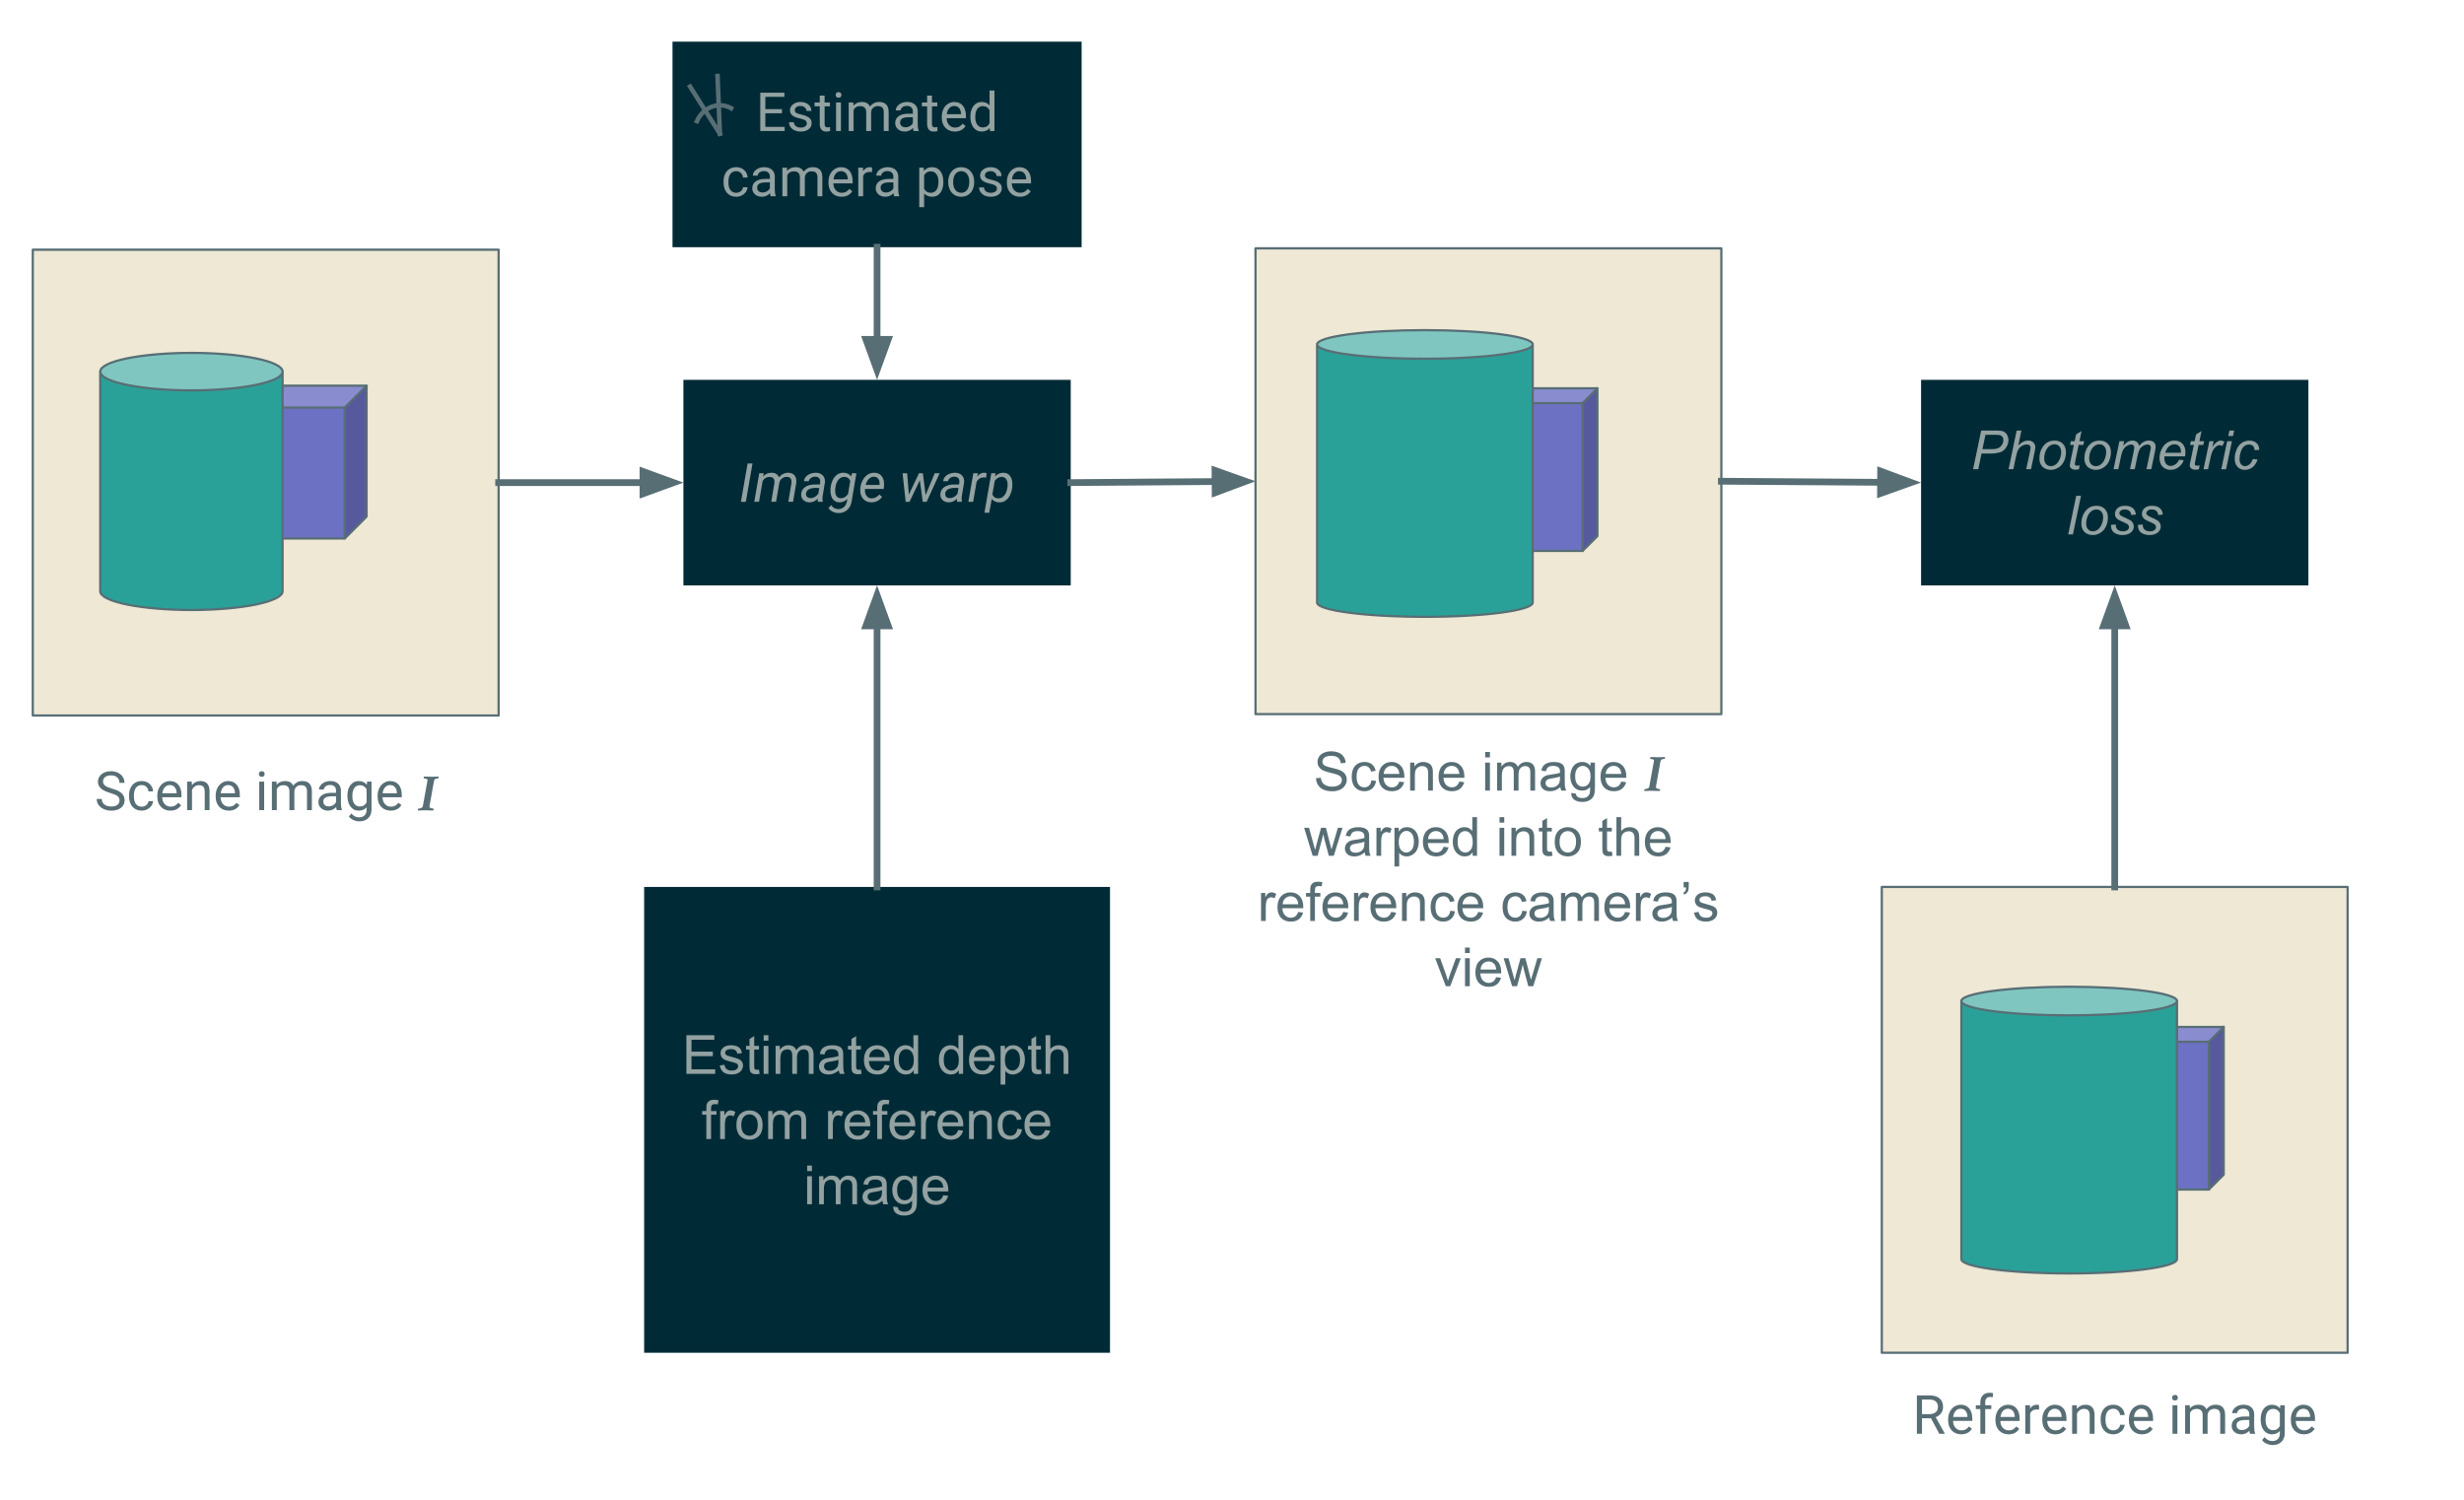 <svg version="1.1" viewBox="0.0 0.0 1096.0 667.157" fill="none" stroke="none" stroke-linecap="square" stroke-miterlimit="10" xmlns:xlink="http://www.w3.org/1999/xlink" xmlns="http://www.w3.org/2000/svg"><clipPath id="p.0"><path d="m0 0l1096.0 0l0 667.158l-1096.0 0l0 -667.158z" clip-rule="nonzero"/></clipPath><g clip-path="url(#p.0)"><path fill="#000000" fill-opacity="0.0" d="m0 0l1096.0 0l0 667.158l-1096.0 0z" fill-rule="evenodd"/><path fill="#eee8d5" d="m837.034 394.538l207.213 0l0 207.213l-207.213 0z" fill-rule="evenodd"/><path stroke="#586e75" stroke-width="1.0" stroke-linejoin="round" stroke-linecap="butt" d="m837.034 394.538l207.213 0l0 207.213l-207.213 0z" fill-rule="evenodd"/><path fill="#000000" fill-opacity="0.0" d="m809.491 605.751l262.299 0l0 42.52l-262.299 0z" fill-rule="evenodd"/><path fill="#586e75" d="m858.91 630.884l-4.0 0l0 6.906l-2.266 0l0 -17.062l5.656 0q2.875 0 4.422 1.312q1.562 1.312 1.562 3.812q0 1.594 -0.859 2.781q-0.859 1.188 -2.406 1.766l4.016 7.25l0 0.141l-2.422 0l-3.703 -6.906zm-4.0 -1.844l3.453 0q1.672 0 2.656 -0.859q1.0 -0.875 1.0 -2.328q0 -1.578 -0.953 -2.422q-0.938 -0.844 -2.719 -0.859l-3.438 0l0 6.469zm17.449 8.984q-2.578 0 -4.203 -1.688q-1.609 -1.703 -1.609 -4.531l0 -0.406q0 -1.891 0.719 -3.359q0.719 -1.484 2.016 -2.328q1.297 -0.844 2.812 -0.844q2.469 0 3.828 1.641q1.375 1.625 1.375 4.656l0 0.906l-8.578 0q0.047 1.875 1.094 3.031q1.047 1.156 2.656 1.156q1.156 0 1.953 -0.469q0.797 -0.469 1.391 -1.25l1.328 1.031q-1.594 2.453 -4.781 2.453zm-0.266 -11.375q-1.312 0 -2.203 0.969q-0.891 0.953 -1.109 2.672l6.359 0l0 -0.172q-0.094 -1.641 -0.891 -2.547q-0.797 -0.922 -2.156 -0.922zm8.777 11.141l0 -11.0l-2.0 0l0 -1.688l2.0 0l0 -1.297q0 -2.031 1.094 -3.141q1.094 -1.125 3.078 -1.125q0.75 0 1.5 0.203l-0.125 1.75q-0.547 -0.094 -1.172 -0.094q-1.047 0 -1.625 0.609q-0.578 0.609 -0.578 1.766l0 1.328l2.703 0l0 1.688l-2.703 0l0 11.0l-2.172 0zm12.535 0.234q-2.578 0 -4.203 -1.688q-1.609 -1.703 -1.609 -4.531l0 -0.406q0 -1.891 0.719 -3.359q0.719 -1.484 2.016 -2.328q1.297 -0.844 2.812 -0.844q2.469 0 3.828 1.641q1.375 1.625 1.375 4.656l0 0.906l-8.578 0q0.047 1.875 1.094 3.031q1.047 1.156 2.656 1.156q1.156 0 1.953 -0.469q0.797 -0.469 1.391 -1.25l1.328 1.031q-1.594 2.453 -4.781 2.453zm-0.266 -11.375q-1.312 0 -2.203 0.969q-0.891 0.953 -1.109 2.672l6.359 0l0 -0.172q-0.094 -1.641 -0.891 -2.547q-0.797 -0.922 -2.156 -0.922zm13.84 0.406q-0.484 -0.078 -1.062 -0.078q-2.125 0 -2.891 1.812l0 9.0l-2.172 0l0 -12.688l2.109 0l0.031 1.469q1.078 -1.703 3.031 -1.703q0.625 0 0.953 0.172l0 2.016zm7.262 10.969q-2.578 0 -4.203 -1.688q-1.609 -1.703 -1.609 -4.531l0 -0.406q0 -1.891 0.719 -3.359q0.719 -1.484 2.016 -2.328q1.297 -0.844 2.812 -0.844q2.469 0 3.828 1.641q1.375 1.625 1.375 4.656l0 0.906l-8.578 0q0.047 1.875 1.094 3.031q1.047 1.156 2.656 1.156q1.156 0 1.953 -0.469q0.797 -0.469 1.391 -1.25l1.328 1.031q-1.594 2.453 -4.781 2.453zm-0.266 -11.375q-1.312 0 -2.203 0.969q-0.891 0.953 -1.109 2.672l6.359 0l0 -0.172q-0.094 -1.641 -0.891 -2.547q-0.797 -0.922 -2.156 -0.922zm9.762 -1.547l0.078 1.594q1.453 -1.828 3.797 -1.828q4.016 0 4.047 4.547l0 8.375l-2.156 0l0 -8.391q-0.016 -1.375 -0.641 -2.031q-0.609 -0.656 -1.906 -0.656q-1.062 0 -1.859 0.562q-0.797 0.562 -1.234 1.484l0 9.031l-2.172 0l0 -12.688l2.047 0zm16.289 11.156q1.156 0 2.016 -0.703q0.875 -0.703 0.969 -1.766l2.047 0q-0.062 1.094 -0.75 2.078q-0.688 0.984 -1.844 1.578q-1.156 0.578 -2.438 0.578q-2.594 0 -4.125 -1.719q-1.531 -1.734 -1.531 -4.734l0 -0.375q0 -1.844 0.672 -3.281q0.688 -1.453 1.953 -2.25q1.281 -0.797 3.016 -0.797q2.125 0 3.531 1.281q1.422 1.281 1.516 3.312l-2.047 0q-0.094 -1.219 -0.938 -2.016q-0.828 -0.797 -2.062 -0.797q-1.656 0 -2.562 1.203q-0.906 1.188 -0.906 3.438l0 0.406q0 2.188 0.891 3.375q0.906 1.188 2.594 1.188zm12.734 1.766q-2.578 0 -4.203 -1.688q-1.609 -1.703 -1.609 -4.531l0 -0.406q0 -1.891 0.719 -3.359q0.719 -1.484 2.016 -2.328q1.297 -0.844 2.812 -0.844q2.469 0 3.828 1.641q1.375 1.625 1.375 4.656l0 0.906l-8.578 0q0.047 1.875 1.094 3.031q1.047 1.156 2.656 1.156q1.156 0 1.953 -0.469q0.797 -0.469 1.391 -1.25l1.328 1.031q-1.594 2.453 -4.781 2.453zm-0.266 -11.375q-1.312 0 -2.203 0.969q-0.891 0.953 -1.109 2.672l6.359 0l0 -0.172q-0.094 -1.641 -0.891 -2.547q-0.797 -0.922 -2.156 -0.922zm16.016 11.141l-2.172 0l0 -12.688l2.172 0l0 12.688zm-2.344 -16.047q0 -0.531 0.312 -0.891q0.328 -0.359 0.953 -0.359q0.641 0 0.969 0.359q0.328 0.359 0.328 0.891q0 0.531 -0.328 0.891q-0.328 0.344 -0.969 0.344q-0.625 0 -0.953 -0.344q-0.312 -0.359 -0.312 -0.891zm7.855 3.359l0.047 1.406q1.406 -1.641 3.766 -1.641q2.656 0 3.625 2.047q0.625 -0.922 1.641 -1.484q1.016 -0.562 2.406 -0.562q4.172 0 4.234 4.422l0 8.5l-2.172 0l0 -8.375q0 -1.359 -0.625 -2.031q-0.609 -0.672 -2.078 -0.672q-1.203 0 -2.0 0.719q-0.797 0.719 -0.922 1.938l0 8.422l-2.188 0l0 -8.312q0 -2.766 -2.703 -2.766q-2.141 0 -2.922 1.812l0 9.266l-2.172 0l0 -12.688l2.062 0zm26.816 12.688q-0.188 -0.375 -0.297 -1.344q-1.516 1.578 -3.609 1.578q-1.875 0 -3.078 -1.062q-1.203 -1.062 -1.203 -2.688q0 -1.984 1.5 -3.078q1.516 -1.094 4.234 -1.094l2.109 0l0 -1.0q0 -1.141 -0.688 -1.812q-0.672 -0.672 -1.984 -0.672q-1.172 0 -1.953 0.594q-0.781 0.578 -0.781 1.406l-2.188 0q0 -0.938 0.672 -1.828q0.688 -0.891 1.828 -1.406q1.156 -0.516 2.547 -0.516q2.188 0 3.422 1.109q1.25 1.094 1.297 3.016l0 5.828q0 1.75 0.453 2.781l0 0.188l-2.281 0zm-3.594 -1.656q1.016 0 1.922 -0.516q0.922 -0.531 1.328 -1.375l0 -2.609l-1.688 0q-3.984 0 -3.984 2.328q0 1.031 0.672 1.609q0.688 0.562 1.75 0.562zm8.305 -4.797q0 -2.953 1.375 -4.703q1.375 -1.766 3.625 -1.766q2.328 0 3.625 1.641l0.109 -1.406l1.984 0l0 12.375q0 2.469 -1.469 3.891q-1.453 1.422 -3.922 1.422q-1.359 0 -2.672 -0.594q-1.312 -0.578 -2.016 -1.609l1.125 -1.297q1.406 1.719 3.422 1.719q1.578 0 2.453 -0.891q0.891 -0.891 0.891 -2.5l0 -1.094q-1.297 1.5 -3.547 1.5q-2.234 0 -3.609 -1.797q-1.375 -1.797 -1.375 -4.891zm2.188 0.25q0 2.141 0.875 3.375q0.875 1.219 2.453 1.219q2.062 0 3.016 -1.859l0 -5.797q-1.0 -1.812 -2.984 -1.812q-1.578 0 -2.469 1.234q-0.891 1.234 -0.891 3.641zm17.059 6.438q-2.578 0 -4.203 -1.688q-1.609 -1.703 -1.609 -4.531l0 -0.406q0 -1.891 0.719 -3.359q0.719 -1.484 2.016 -2.328q1.297 -0.844 2.812 -0.844q2.469 0 3.828 1.641q1.375 1.625 1.375 4.656l0 0.906l-8.578 0q0.047 1.875 1.094 3.031q1.047 1.156 2.656 1.156q1.156 0 1.953 -0.469q0.797 -0.469 1.391 -1.25l1.328 1.031q-1.594 2.453 -4.781 2.453zm-0.266 -11.375q-1.312 0 -2.203 0.969q-0.891 0.953 -1.109 2.672l6.359 0l0 -0.172q-0.094 -1.641 -0.891 -2.547q-0.797 -0.922 -2.156 -0.922z" fill-rule="nonzero"/><path fill="#6c71c4" d="m916.772 463.412l65.735 0l0 65.735l-65.735 0z" fill-rule="evenodd"/><path fill="#565a9c" d="m982.507 463.412l6.611 -6.611l0 65.735l-6.611 6.611z" fill-rule="evenodd"/><path fill="#898dcf" d="m916.772 463.412l6.611 -6.611l65.735 0l-6.611 6.611z" fill-rule="evenodd"/><path fill="#000000" fill-opacity="0.0" d="m916.772 463.412l6.611 -6.611l65.735 0l0 65.735l-6.611 6.611l-65.735 0zm0 0l65.735 0l6.611 -6.611m-6.611 6.611l0 65.735" fill-rule="evenodd"/><path stroke="#586e75" stroke-width="1.0" stroke-linejoin="round" stroke-linecap="butt" d="m916.772 463.412l6.611 -6.611l65.735 0l0 65.735l-6.611 6.611l-65.735 0zm0 0l65.735 0l6.611 -6.611m-6.611 6.611l0 65.735" fill-rule="evenodd"/><path fill="#2aa198" d="m872.43 445.293l0 0c0 3.512 21.469 6.359 47.953 6.359c26.484 0 47.953 -2.847 47.953 -6.359l0 114.809c0 3.512 -21.469 6.359 -47.953 6.359c-26.484 0 -47.953 -2.847 -47.953 -6.359z" fill-rule="evenodd"/><path fill="#7fc6c1" d="m872.43 445.293l0 0c0 -3.512 21.469 -6.359 47.953 -6.359c26.484 0 47.953 2.847 47.953 6.359l0 0c0 3.512 -21.469 6.359 -47.953 6.359c-26.484 0 -47.953 -2.847 -47.953 -6.359z" fill-rule="evenodd"/><path fill="#000000" fill-opacity="0.0" d="m968.336 445.293l0 0c0 3.512 -21.469 6.359 -47.953 6.359c-26.484 0 -47.953 -2.847 -47.953 -6.359l0 0c0 -3.512 21.469 -6.359 47.953 -6.359c26.484 0 47.953 2.847 47.953 6.359l0 114.809c0 3.512 -21.469 6.359 -47.953 6.359c-26.484 0 -47.953 -2.847 -47.953 -6.359l0 -114.809" fill-rule="evenodd"/><path stroke="#586e75" stroke-width="1.0" stroke-linejoin="round" stroke-linecap="butt" d="m968.336 445.293l0 0c0 3.512 -21.469 6.359 -47.953 6.359c-26.484 0 -47.953 -2.847 -47.953 -6.359l0 0c0 -3.512 21.469 -6.359 47.953 -6.359c26.484 0 47.953 2.847 47.953 6.359l0 114.809c0 3.512 -21.469 6.359 -47.953 6.359c-26.484 0 -47.953 -2.847 -47.953 -6.359l0 -114.809" fill-rule="evenodd"/><path fill="#eee8d5" d="m14.583 111.073l207.213 0l0 207.213l-207.213 0z" fill-rule="evenodd"/><path stroke="#586e75" stroke-width="1.0" stroke-linejoin="round" stroke-linecap="butt" d="m14.583 111.073l207.213 0l0 207.213l-207.213 0z" fill-rule="evenodd"/><path fill="#6c71c4" d="m98.961 181.299l54.368 0l0 58.242l-54.368 0z" fill-rule="evenodd"/><path fill="#565a9c" d="m153.329 181.299l9.726 -9.726l0 58.242l-9.726 9.726z" fill-rule="evenodd"/><path fill="#898dcf" d="m98.961 181.299l9.726 -9.726l54.368 0l-9.726 9.726z" fill-rule="evenodd"/><path fill="#000000" fill-opacity="0.0" d="m98.961 181.299l9.726 -9.726l54.368 0l0 58.242l-9.726 9.726l-54.368 0zm0 0l54.368 0l9.726 -9.726m-9.726 9.726l0 58.242" fill-rule="evenodd"/><path stroke="#586e75" stroke-width="1.0" stroke-linejoin="round" stroke-linecap="butt" d="m98.961 181.299l9.726 -9.726l54.368 0l0 58.242l-9.726 9.726l-54.368 0zm0 0l54.368 0l9.726 -9.726m-9.726 9.726l0 58.242" fill-rule="evenodd"/><path fill="#2aa198" d="m44.588 165.317l0 0c0 4.604 18.155 8.337 40.551 8.337c22.396 0 40.551 -3.733 40.551 -8.337l0 97.688c0 4.604 -18.155 8.337 -40.551 8.337c-22.396 0 -40.551 -3.733 -40.551 -8.337z" fill-rule="evenodd"/><path fill="#7fc6c1" d="m44.588 165.317l0 0c0 -4.604 18.155 -8.337 40.551 -8.337c22.396 0 40.551 3.733 40.551 8.337l0 0c0 4.604 -18.155 8.337 -40.551 8.337c-22.396 0 -40.551 -3.733 -40.551 -8.337z" fill-rule="evenodd"/><path fill="#000000" fill-opacity="0.0" d="m125.69 165.317l0 0c0 4.604 -18.155 8.337 -40.551 8.337c-22.396 0 -40.551 -3.733 -40.551 -8.337l0 0c0 -4.604 18.155 -8.337 40.551 -8.337c22.396 0 40.551 3.733 40.551 8.337l0 97.688c0 4.604 -18.155 8.337 -40.551 8.337c-22.396 0 -40.551 -3.733 -40.551 -8.337l0 -97.688" fill-rule="evenodd"/><path stroke="#586e75" stroke-width="1.0" stroke-linejoin="round" stroke-linecap="butt" d="m125.69 165.317l0 0c0 4.604 -18.155 8.337 -40.551 8.337c-22.396 0 -40.551 -3.733 -40.551 -8.337l0 0c0 -4.604 18.155 -8.337 40.551 -8.337c22.396 0 40.551 3.733 40.551 8.337l0 97.688c0 4.604 -18.155 8.337 -40.551 8.337c-22.396 0 -40.551 -3.733 -40.551 -8.337l0 -97.688" fill-rule="evenodd"/><path fill="#002b36" d="m286.52 394.537l207.213 0l0 207.213l-207.213 0z" fill-rule="evenodd"/><path fill="#93a1a1" d="m305.313 477.683l0 -17.188l12.422 0l0 2.031l-10.156 0l0 5.266l9.5 0l0 2.016l-9.5 0l0 5.844l10.547 0l0 2.031l-12.812 0zm14.836 -3.719l2.094 -0.328q0.172 1.25 0.969 1.922q0.812 0.672 2.25 0.672q1.453 0 2.156 -0.594q0.703 -0.594 0.703 -1.391q0 -0.719 -0.625 -1.125q-0.422 -0.281 -2.156 -0.719q-2.312 -0.578 -3.219 -1.0q-0.891 -0.438 -1.359 -1.188q-0.453 -0.766 -0.453 -1.672q0 -0.828 0.375 -1.531q0.391 -0.719 1.047 -1.188q0.484 -0.359 1.328 -0.609q0.859 -0.266 1.828 -0.266q1.469 0 2.578 0.422q1.109 0.422 1.625 1.156q0.531 0.719 0.734 1.922l-2.062 0.281q-0.141 -0.969 -0.812 -1.5q-0.672 -0.547 -1.906 -0.547q-1.453 0 -2.078 0.484q-0.625 0.484 -0.625 1.125q0 0.406 0.266 0.734q0.25 0.344 0.812 0.562q0.312 0.125 1.859 0.547q2.234 0.594 3.109 0.984q0.891 0.375 1.391 1.109q0.516 0.719 0.516 1.797q0 1.047 -0.625 1.984q-0.609 0.938 -1.766 1.453q-1.156 0.5 -2.625 0.5q-2.422 0 -3.703 -1.0q-1.266 -1.016 -1.625 -3.0zm17.453 1.828l0.312 1.859q-0.891 0.203 -1.594 0.203q-1.156 0 -1.797 -0.359q-0.625 -0.375 -0.891 -0.969q-0.25 -0.594 -0.25 -2.484l0 -7.172l-1.547 0l0 -1.641l1.547 0l0 -3.078l2.094 -1.266l0 4.344l2.125 0l0 1.641l-2.125 0l0 7.281q0 0.906 0.109 1.172q0.125 0.25 0.375 0.406q0.25 0.141 0.719 0.141q0.344 0 0.922 -0.078zm2.074 -12.859l0 -2.438l2.109 0l0 2.438l-2.109 0zm0 14.75l0 -12.453l2.109 0l0 12.453l-2.109 0zm5.316 0l0 -12.453l1.891 0l0 1.75q0.594 -0.906 1.562 -1.469q0.969 -0.562 2.219 -0.562q1.375 0 2.25 0.578q0.891 0.578 1.266 1.609q1.469 -2.188 3.844 -2.188q1.844 0 2.844 1.031q1.0 1.031 1.0 3.156l0 8.547l-2.109 0l0 -7.844q0 -1.266 -0.203 -1.812q-0.203 -0.562 -0.75 -0.906q-0.531 -0.344 -1.25 -0.344q-1.312 0 -2.188 0.875q-0.859 0.875 -0.859 2.797l0 7.234l-2.109 0l0 -8.094q0 -1.406 -0.516 -2.109q-0.516 -0.703 -1.688 -0.703q-0.891 0 -1.656 0.469q-0.75 0.469 -1.094 1.375q-0.344 0.906 -0.344 2.609l0 6.453l-2.109 0zm28.117 -1.531q-1.172 0.984 -2.266 1.406q-1.078 0.406 -2.312 0.406q-2.047 0 -3.156 -1.0q-1.094 -1.0 -1.094 -2.562q0 -0.922 0.406 -1.672q0.422 -0.75 1.094 -1.203q0.672 -0.469 1.516 -0.703q0.625 -0.156 1.875 -0.312q2.562 -0.312 3.766 -0.734q0.016 -0.422 0.016 -0.547q0 -1.281 -0.609 -1.812q-0.797 -0.719 -2.391 -0.719q-1.5 0 -2.203 0.531q-0.703 0.516 -1.047 1.844l-2.062 -0.281q0.281 -1.328 0.922 -2.141q0.641 -0.812 1.859 -1.25q1.219 -0.453 2.828 -0.453q1.594 0 2.594 0.375q1.0 0.375 1.469 0.953q0.469 0.562 0.656 1.438q0.094 0.531 0.094 1.938l0 2.812q0 2.938 0.141 3.719q0.141 0.781 0.531 1.5l-2.203 0q-0.328 -0.656 -0.422 -1.531zm-0.172 -4.719q-1.156 0.469 -3.453 0.797q-1.297 0.188 -1.844 0.422q-0.531 0.234 -0.828 0.688q-0.281 0.453 -0.281 1.0q0 0.844 0.625 1.406q0.641 0.562 1.875 0.562q1.219 0 2.172 -0.531q0.953 -0.531 1.391 -1.453q0.344 -0.719 0.344 -2.109l0 -0.781zm10.004 4.359l0.312 1.859q-0.891 0.203 -1.594 0.203q-1.156 0 -1.797 -0.359q-0.625 -0.375 -0.891 -0.969q-0.25 -0.594 -0.25 -2.484l0 -7.172l-1.547 0l0 -1.641l1.547 0l0 -3.078l2.094 -1.266l0 4.344l2.125 0l0 1.641l-2.125 0l0 7.281q0 0.906 0.109 1.172q0.125 0.25 0.375 0.406q0.25 0.141 0.719 0.141q0.344 0 0.922 -0.078zm10.59 -2.125l2.172 0.281q-0.516 1.906 -1.906 2.969q-1.391 1.047 -3.562 1.047q-2.734 0 -4.344 -1.672q-1.594 -1.688 -1.594 -4.734q0 -3.141 1.609 -4.875q1.625 -1.734 4.203 -1.734q2.5 0 4.078 1.703q1.594 1.703 1.594 4.781q0 0.188 -0.016 0.562l-9.281 0q0.109 2.047 1.156 3.141q1.047 1.094 2.609 1.094q1.156 0 1.969 -0.609q0.828 -0.609 1.312 -1.953zm-6.938 -3.406l6.953 0q-0.141 -1.562 -0.797 -2.359q-1.0 -1.219 -2.609 -1.219q-1.453 0 -2.453 0.984q-0.984 0.969 -1.094 2.594zm19.832 7.422l0 -1.578q-1.188 1.859 -3.484 1.859q-1.484 0 -2.734 -0.812q-1.25 -0.828 -1.938 -2.297q-0.672 -1.469 -0.672 -3.391q0 -1.859 0.609 -3.375q0.625 -1.516 1.859 -2.328q1.25 -0.812 2.781 -0.812q1.125 0 2.0 0.484q0.891 0.469 1.438 1.234l0 -6.172l2.094 0l0 17.188l-1.953 0zm-6.672 -6.219q0 2.391 1.0 3.578q1.016 1.188 2.391 1.188q1.391 0 2.344 -1.125q0.969 -1.141 0.969 -3.453q0 -2.562 -0.984 -3.75q-0.984 -1.203 -2.422 -1.203q-1.406 0 -2.359 1.156q-0.938 1.141 -0.938 3.609zm26.688 6.219l0 -1.578q-1.188 1.859 -3.484 1.859q-1.484 0 -2.734 -0.812q-1.25 -0.828 -1.938 -2.297q-0.672 -1.469 -0.672 -3.391q0 -1.859 0.609 -3.375q0.625 -1.516 1.859 -2.328q1.25 -0.812 2.781 -0.812q1.125 0 2.0 0.484q0.891 0.469 1.438 1.234l0 -6.172l2.094 0l0 17.188l-1.953 0zm-6.672 -6.219q0 2.391 1.0 3.578q1.016 1.188 2.391 1.188q1.391 0 2.344 -1.125q0.969 -1.141 0.969 -3.453q0 -2.562 -0.984 -3.75q-0.984 -1.203 -2.422 -1.203q-1.406 0 -2.359 1.156q-0.938 1.141 -0.938 3.609zm20.473 2.203l2.172 0.281q-0.516 1.906 -1.906 2.969q-1.391 1.047 -3.562 1.047q-2.734 0 -4.344 -1.672q-1.594 -1.688 -1.594 -4.734q0 -3.141 1.609 -4.875q1.625 -1.734 4.203 -1.734q2.5 0 4.078 1.703q1.594 1.703 1.594 4.781q0 0.188 -0.016 0.562l-9.281 0q0.109 2.047 1.156 3.141q1.047 1.094 2.609 1.094q1.156 0 1.969 -0.609q0.828 -0.609 1.312 -1.953zm-6.938 -3.406l6.953 0q-0.141 -1.562 -0.797 -2.359q-1.0 -1.219 -2.609 -1.219q-1.453 0 -2.453 0.984q-0.984 0.969 -1.094 2.594zm11.754 12.188l0 -17.219l1.922 0l0 1.625q0.688 -0.953 1.531 -1.422q0.859 -0.484 2.078 -0.484q1.594 0 2.812 0.828q1.219 0.812 1.844 2.312q0.625 1.5 0.625 3.281q0 1.906 -0.688 3.438q-0.688 1.531 -2.0 2.344q-1.297 0.812 -2.734 0.812q-1.062 0 -1.906 -0.438q-0.828 -0.453 -1.375 -1.141l0 6.062l-2.109 0zm1.922 -10.922q0 2.406 0.969 3.562q0.969 1.141 2.359 1.141q1.406 0 2.406 -1.188q1.0 -1.188 1.0 -3.688q0 -2.375 -0.984 -3.562q-0.969 -1.188 -2.328 -1.188q-1.359 0 -2.391 1.266q-1.031 1.25 -1.031 3.656zm16.035 4.266l0.312 1.859q-0.891 0.203 -1.594 0.203q-1.156 0 -1.797 -0.359q-0.625 -0.375 -0.891 -0.969q-0.25 -0.594 -0.25 -2.484l0 -7.172l-1.547 0l0 -1.641l1.547 0l0 -3.078l2.094 -1.266l0 4.344l2.125 0l0 1.641l-2.125 0l0 7.281q0 0.906 0.109 1.172q0.125 0.25 0.375 0.406q0.25 0.141 0.719 0.141q0.344 0 0.922 -0.078zm2.059 1.891l0 -17.188l2.109 0l0 6.172q1.484 -1.719 3.734 -1.719q1.375 0 2.391 0.547q1.031 0.547 1.469 1.516q0.438 0.953 0.438 2.781l0 7.891l-2.109 0l0 -7.891q0 -1.578 -0.688 -2.297q-0.688 -0.719 -1.938 -0.719q-0.938 0 -1.766 0.484q-0.828 0.484 -1.188 1.312q-0.344 0.828 -0.344 2.297l0 6.812l-2.109 0z" fill-rule="nonzero"/><path fill="#93a1a1" d="m314.19 506.683l0 -10.812l-1.875 0l0 -1.641l1.875 0l0 -1.312q0 -1.266 0.219 -1.875q0.297 -0.812 1.062 -1.312q0.781 -0.516 2.156 -0.516q0.891 0 1.969 0.203l-0.312 1.844q-0.656 -0.125 -1.25 -0.125q-0.953 0 -1.359 0.422q-0.391 0.406 -0.391 1.531l0 1.141l2.422 0l0 1.641l-2.422 0l0 10.812l-2.094 0zm6.137 0l0 -12.453l1.891 0l0 1.891q0.734 -1.328 1.344 -1.75q0.625 -0.422 1.359 -0.422q1.062 0 2.172 0.688l-0.734 1.953q-0.766 -0.453 -1.547 -0.453q-0.688 0 -1.25 0.422q-0.547 0.406 -0.781 1.141q-0.344 1.125 -0.344 2.469l0 6.516l-2.109 0zm7.227 -6.219q0 -3.469 1.922 -5.125q1.609 -1.391 3.922 -1.391q2.562 0 4.188 1.688q1.625 1.688 1.625 4.641q0 2.406 -0.719 3.781q-0.719 1.375 -2.094 2.141q-1.375 0.766 -3.0 0.766q-2.625 0 -4.234 -1.672q-1.609 -1.688 -1.609 -4.828zm2.172 0q0 2.391 1.031 3.578q1.047 1.188 2.641 1.188q1.562 0 2.609 -1.188q1.047 -1.203 1.047 -3.656q0 -2.312 -1.062 -3.5q-1.047 -1.188 -2.594 -1.188q-1.594 0 -2.641 1.188q-1.031 1.188 -1.031 3.578zm11.957 6.219l0 -12.453l1.891 0l0 1.75q0.594 -0.906 1.562 -1.469q0.969 -0.562 2.219 -0.562q1.375 0 2.25 0.578q0.891 0.578 1.266 1.609q1.469 -2.188 3.844 -2.188q1.844 0 2.844 1.031q1.0 1.031 1.0 3.156l0 8.547l-2.109 0l0 -7.844q0 -1.266 -0.203 -1.812q-0.203 -0.562 -0.75 -0.906q-0.531 -0.344 -1.25 -0.344q-1.312 0 -2.188 0.875q-0.859 0.875 -0.859 2.797l0 7.234l-2.109 0l0 -8.094q0 -1.406 -0.516 -2.109q-0.516 -0.703 -1.688 -0.703q-0.891 0 -1.656 0.469q-0.75 0.469 -1.094 1.375q-0.344 0.906 -0.344 2.609l0 6.453l-2.109 0zm26.645 0l0 -12.453l1.891 0l0 1.891q0.734 -1.328 1.344 -1.75q0.625 -0.422 1.359 -0.422q1.062 0 2.172 0.688l-0.734 1.953q-0.766 -0.453 -1.547 -0.453q-0.688 0 -1.25 0.422q-0.547 0.406 -0.781 1.141q-0.344 1.125 -0.344 2.469l0 6.516l-2.109 0zm16.539 -4.016l2.172 0.281q-0.516 1.906 -1.906 2.969q-1.391 1.047 -3.562 1.047q-2.734 0 -4.344 -1.672q-1.594 -1.688 -1.594 -4.734q0 -3.141 1.609 -4.875q1.625 -1.734 4.203 -1.734q2.5 0 4.078 1.703q1.594 1.703 1.594 4.781q0 0.188 -0.016 0.562l-9.281 0q0.109 2.047 1.156 3.141q1.047 1.094 2.609 1.094q1.156 0 1.969 -0.609q0.828 -0.609 1.312 -1.953zm-6.938 -3.406l6.953 0q-0.141 -1.562 -0.797 -2.359q-1.0 -1.219 -2.609 -1.219q-1.453 0 -2.453 0.984q-0.984 0.969 -1.094 2.594zm12.27 7.422l0 -10.812l-1.875 0l0 -1.641l1.875 0l0 -1.312q0 -1.266 0.219 -1.875q0.297 -0.812 1.062 -1.312q0.781 -0.516 2.156 -0.516q0.891 0 1.969 0.203l-0.312 1.844q-0.656 -0.125 -1.25 -0.125q-0.953 0 -1.359 0.422q-0.391 0.406 -0.391 1.531l0 1.141l2.422 0l0 1.641l-2.422 0l0 10.812l-2.094 0zm14.684 -4.016l2.172 0.281q-0.516 1.906 -1.906 2.969q-1.391 1.047 -3.562 1.047q-2.734 0 -4.344 -1.672q-1.594 -1.688 -1.594 -4.734q0 -3.141 1.609 -4.875q1.625 -1.734 4.203 -1.734q2.5 0 4.078 1.703q1.594 1.703 1.594 4.781q0 0.188 -0.016 0.562l-9.281 0q0.109 2.047 1.156 3.141q1.047 1.094 2.609 1.094q1.156 0 1.969 -0.609q0.828 -0.609 1.312 -1.953zm-6.938 -3.406l6.953 0q-0.141 -1.562 -0.797 -2.359q-1.0 -1.219 -2.609 -1.219q-1.453 0 -2.453 0.984q-0.984 0.969 -1.094 2.594zm11.738 7.422l0 -12.453l1.891 0l0 1.891q0.734 -1.328 1.344 -1.75q0.625 -0.422 1.359 -0.422q1.062 0 2.172 0.688l-0.734 1.953q-0.766 -0.453 -1.547 -0.453q-0.688 0 -1.25 0.422q-0.547 0.406 -0.781 1.141q-0.344 1.125 -0.344 2.469l0 6.516l-2.109 0zm16.539 -4.016l2.172 0.281q-0.516 1.906 -1.906 2.969q-1.391 1.047 -3.562 1.047q-2.734 0 -4.344 -1.672q-1.594 -1.688 -1.594 -4.734q0 -3.141 1.609 -4.875q1.625 -1.734 4.203 -1.734q2.5 0 4.078 1.703q1.594 1.703 1.594 4.781q0 0.188 -0.016 0.562l-9.281 0q0.109 2.047 1.156 3.141q1.047 1.094 2.609 1.094q1.156 0 1.969 -0.609q0.828 -0.609 1.312 -1.953zm-6.938 -3.406l6.953 0q-0.141 -1.562 -0.797 -2.359q-1.0 -1.219 -2.609 -1.219q-1.453 0 -2.453 0.984q-0.984 0.969 -1.094 2.594zm11.754 7.422l0 -12.453l1.906 0l0 1.781q1.375 -2.062 3.953 -2.062q1.125 0 2.062 0.406q0.953 0.406 1.422 1.062q0.469 0.656 0.656 1.562q0.125 0.578 0.125 2.047l0 7.656l-2.109 0l0 -7.578q0 -1.281 -0.25 -1.922q-0.25 -0.641 -0.875 -1.016q-0.625 -0.391 -1.469 -0.391q-1.344 0 -2.328 0.859q-0.984 0.859 -0.984 3.25l0 6.797l-2.109 0zm21.473 -4.562l2.078 0.266q-0.344 2.156 -1.75 3.375q-1.391 1.203 -3.438 1.203q-2.547 0 -4.109 -1.672q-1.547 -1.672 -1.547 -4.781q0 -2.016 0.672 -3.531q0.672 -1.516 2.031 -2.266q1.359 -0.766 2.969 -0.766q2.031 0 3.312 1.031q1.297 1.031 1.656 2.906l-2.047 0.328q-0.297 -1.266 -1.047 -1.891q-0.734 -0.641 -1.797 -0.641q-1.594 0 -2.594 1.156q-0.984 1.141 -0.984 3.609q0 2.5 0.953 3.641q0.969 1.141 2.516 1.141q1.234 0 2.062 -0.766q0.844 -0.766 1.062 -2.344zm12.406 0.547l2.172 0.281q-0.516 1.906 -1.906 2.969q-1.391 1.047 -3.562 1.047q-2.734 0 -4.344 -1.672q-1.594 -1.688 -1.594 -4.734q0 -3.141 1.609 -4.875q1.625 -1.734 4.203 -1.734q2.5 0 4.078 1.703q1.594 1.703 1.594 4.781q0 0.188 -0.016 0.562l-9.281 0q0.109 2.047 1.156 3.141q1.047 1.094 2.609 1.094q1.156 0 1.969 -0.609q0.828 -0.609 1.312 -1.953zm-6.938 -3.406l6.953 0q-0.141 -1.562 -0.797 -2.359q-1.0 -1.219 -2.609 -1.219q-1.453 0 -2.453 0.984q-0.984 0.969 -1.094 2.594z" fill-rule="nonzero"/><path fill="#93a1a1" d="m359.036 520.933l0 -2.438l2.109 0l0 2.438l-2.109 0zm0 14.75l0 -12.453l2.109 0l0 12.453l-2.109 0zm5.316 0l0 -12.453l1.891 0l0 1.75q0.594 -0.906 1.562 -1.469q0.969 -0.562 2.219 -0.562q1.375 0 2.25 0.578q0.891 0.578 1.266 1.609q1.469 -2.188 3.844 -2.188q1.844 0 2.844 1.031q1.0 1.031 1.0 3.156l0 8.547l-2.109 0l0 -7.844q0 -1.266 -0.203 -1.812q-0.203 -0.562 -0.75 -0.906q-0.531 -0.344 -1.25 -0.344q-1.312 0 -2.188 0.875q-0.859 0.875 -0.859 2.797l0 7.234l-2.109 0l0 -8.094q0 -1.406 -0.516 -2.109q-0.516 -0.703 -1.688 -0.703q-0.891 0 -1.656 0.469q-0.75 0.469 -1.094 1.375q-0.344 0.906 -0.344 2.609l0 6.453l-2.109 0zm28.117 -1.531q-1.172 0.984 -2.266 1.406q-1.078 0.406 -2.312 0.406q-2.047 0 -3.156 -1.0q-1.094 -1.0 -1.094 -2.562q0 -0.922 0.406 -1.672q0.422 -0.75 1.094 -1.203q0.672 -0.469 1.516 -0.703q0.625 -0.156 1.875 -0.312q2.562 -0.312 3.766 -0.734q0.016 -0.422 0.016 -0.547q0 -1.281 -0.609 -1.812q-0.797 -0.719 -2.391 -0.719q-1.5 0 -2.203 0.531q-0.703 0.516 -1.047 1.844l-2.062 -0.281q0.281 -1.328 0.922 -2.141q0.641 -0.812 1.859 -1.25q1.219 -0.453 2.828 -0.453q1.594 0 2.594 0.375q1.0 0.375 1.469 0.953q0.469 0.562 0.656 1.438q0.094 0.531 0.094 1.938l0 2.812q0 2.938 0.141 3.719q0.141 0.781 0.531 1.5l-2.203 0q-0.328 -0.656 -0.422 -1.531zm-0.172 -4.719q-1.156 0.469 -3.453 0.797q-1.297 0.188 -1.844 0.422q-0.531 0.234 -0.828 0.688q-0.281 0.453 -0.281 1.0q0 0.844 0.625 1.406q0.641 0.562 1.875 0.562q1.219 0 2.172 -0.531q0.953 -0.531 1.391 -1.453q0.344 -0.719 0.344 -2.109l0 -0.781zm5.02 7.281l2.047 0.312q0.125 0.938 0.719 1.375q0.781 0.594 2.141 0.594q1.469 0 2.266 -0.594q0.797 -0.578 1.078 -1.641q0.156 -0.641 0.141 -2.703q-1.375 1.625 -3.438 1.625q-2.562 0 -3.969 -1.844q-1.406 -1.859 -1.406 -4.453q0 -1.781 0.641 -3.281q0.641 -1.516 1.859 -2.328q1.234 -0.828 2.891 -0.828q2.203 0 3.625 1.781l0 -1.5l1.953 0l0 10.766q0 2.906 -0.594 4.109q-0.594 1.219 -1.875 1.922q-1.281 0.703 -3.156 0.703q-2.234 0 -3.609 -1.0q-1.359 -1.0 -1.312 -3.016zm1.734 -7.484q0 2.453 0.969 3.578q0.984 1.125 2.453 1.125q1.453 0 2.438 -1.109q0.984 -1.125 0.984 -3.516q0 -2.281 -1.016 -3.438q-1.016 -1.172 -2.453 -1.172q-1.406 0 -2.391 1.141q-0.984 1.141 -0.984 3.391zm20.52 2.438l2.172 0.281q-0.516 1.906 -1.906 2.969q-1.391 1.047 -3.562 1.047q-2.734 0 -4.344 -1.672q-1.594 -1.688 -1.594 -4.734q0 -3.141 1.609 -4.875q1.625 -1.734 4.203 -1.734q2.5 0 4.078 1.703q1.594 1.703 1.594 4.781q0 0.188 -0.016 0.562l-9.281 0q0.109 2.047 1.156 3.141q1.047 1.094 2.609 1.094q1.156 0 1.969 -0.609q0.828 -0.609 1.312 -1.953zm-6.938 -3.406l6.953 0q-0.141 -1.562 -0.797 -2.359q-1.0 -1.219 -2.609 -1.219q-1.453 0 -2.453 0.984q-0.984 0.969 -1.094 2.594z" fill-rule="nonzero"/><path fill="#002b36" d="m303.984 168.963l172.283 0l0 91.433l-172.283 0z" fill-rule="evenodd"/><path fill="#93a1a1" d="m331.755 223.22l-2.188 0l2.969 -17.062l2.188 0l-2.969 17.062zm7.945 -12.688l-0.266 1.406q1.594 -1.688 3.859 -1.641q1.203 0.031 2.031 0.562q0.844 0.516 1.156 1.484q1.781 -2.094 4.219 -2.047q1.891 0.047 2.797 1.281q0.906 1.234 0.672 3.312l-1.406 8.328l-2.109 0l1.391 -8.359q0.062 -0.609 0 -1.109q-0.219 -1.594 -2.094 -1.625q-1.156 -0.031 -2.109 0.719q-0.938 0.734 -1.203 1.953l-1.438 8.422l-2.141 0l1.406 -8.344q0.156 -1.297 -0.391 -2.0q-0.547 -0.703 -1.688 -0.734q-1.984 -0.047 -3.156 1.812l-1.609 9.266l-2.109 0l2.203 -12.688l1.984 0zm24.098 12.688q-0.078 -0.344 -0.078 -0.672l0.031 -0.672q-1.75 1.625 -3.703 1.578q-1.672 -0.016 -2.734 -1.047q-1.047 -1.047 -0.953 -2.609q0.125 -2.016 1.766 -3.141q1.656 -1.141 4.328 -1.141l2.219 0.016l0.141 -1.016q0.125 -1.125 -0.438 -1.781q-0.562 -0.672 -1.672 -0.703q-1.094 -0.016 -1.938 0.547q-0.828 0.547 -1.016 1.469l-2.125 0q0.094 -1.109 0.859 -1.969q0.766 -0.859 1.953 -1.328q1.203 -0.484 2.484 -0.453q1.969 0.047 3.062 1.203q1.109 1.141 0.938 3.062l-1.031 6.281l-0.062 0.891q-0.016 0.656 0.141 1.281l-0.016 0.203l-2.156 0zm-3.328 -1.641q1.016 0.016 1.922 -0.484q0.906 -0.516 1.562 -1.422l0.469 -2.609l-1.609 -0.016q-2.0 0 -3.078 0.641q-1.062 0.625 -1.203 1.797q-0.109 0.891 0.406 1.484q0.531 0.578 1.531 0.609zm8.973 -4.719q0.281 -2.078 1.109 -3.609q0.844 -1.531 2.047 -2.266q1.203 -0.734 2.641 -0.688q2.203 0.047 3.328 1.656l0.422 -1.422l1.938 0l-2.109 12.422q-0.344 2.422 -1.969 3.875q-1.625 1.469 -4.016 1.391q-1.297 -0.016 -2.469 -0.609q-1.172 -0.578 -1.859 -1.594l1.203 -1.312q1.156 1.703 3.047 1.75q1.5 0.047 2.547 -0.844q1.062 -0.891 1.391 -2.531l0.234 -1.125q-1.547 1.547 -3.609 1.5q-1.188 -0.031 -2.062 -0.641q-0.875 -0.609 -1.359 -1.75q-0.469 -1.141 -0.516 -2.547q-0.031 -0.688 0.062 -1.656zm2.047 1.203q-0.031 1.672 0.578 2.594q0.625 0.922 1.859 0.969q1.906 0.047 3.281 -1.859l0.984 -5.828q-0.703 -1.734 -2.531 -1.812q-1.734 -0.047 -2.844 1.406q-1.094 1.453 -1.297 3.938l-0.031 0.594zm15.996 5.391q-2.359 -0.047 -3.703 -1.75q-1.328 -1.703 -1.125 -4.344l0.062 -0.5q0.203 -1.891 1.125 -3.453q0.922 -1.562 2.234 -2.344q1.328 -0.797 2.859 -0.766q1.969 0.047 3.078 1.312q1.109 1.25 1.219 3.391q0.031 0.766 -0.047 1.531l-0.125 0.969l-8.297 0q-0.203 1.719 0.578 2.938q0.781 1.203 2.328 1.25q1.875 0.047 3.469 -1.688l1.219 1.031q-0.797 1.141 -2.062 1.797q-1.266 0.656 -2.812 0.625zm1.359 -11.375q-1.312 -0.047 -2.297 0.891q-0.984 0.922 -1.547 2.75l6.156 0.016l0.047 -0.188q0.188 -1.484 -0.484 -2.453q-0.656 -0.984 -1.875 -1.016zm22.875 8.141l4.031 -9.688l2.203 0l-5.781 12.688l-1.719 0l-1.312 -9.594l-4.578 9.594l-1.719 0l-1.375 -12.688l2.031 0l0.766 9.453l4.5 -9.453l1.719 0l1.234 9.688zm13.988 3.0q-0.078 -0.344 -0.078 -0.672l0.031 -0.672q-1.75 1.625 -3.703 1.578q-1.672 -0.016 -2.734 -1.047q-1.047 -1.047 -0.953 -2.609q0.125 -2.016 1.766 -3.141q1.656 -1.141 4.328 -1.141l2.219 0.016l0.141 -1.016q0.125 -1.125 -0.438 -1.781q-0.562 -0.672 -1.672 -0.703q-1.094 -0.016 -1.938 0.547q-0.828 0.547 -1.016 1.469l-2.125 0q0.094 -1.109 0.859 -1.969q0.766 -0.859 1.953 -1.328q1.203 -0.484 2.484 -0.453q1.969 0.047 3.062 1.203q1.109 1.141 0.938 3.062l-1.031 6.281l-0.062 0.891q-0.016 0.656 0.141 1.281l-0.016 0.203l-2.156 0zm-3.328 -1.641q1.016 0.016 1.922 -0.484q0.906 -0.516 1.562 -1.422l0.469 -2.609l-1.609 -0.016q-2.0 0 -3.078 0.641q-1.062 0.625 -1.203 1.797q-0.109 0.891 0.406 1.484q0.531 0.578 1.531 0.609zm16.238 -9.109l-1.0 -0.109q-2.031 0 -3.203 1.844l-1.562 9.016l-2.125 0l2.203 -12.688l2.062 0l-0.328 1.469q1.359 -1.766 3.188 -1.719q0.375 0 1.0 0.172l-0.234 2.016zm11.586 4.469q-0.234 1.938 -1.047 3.484q-0.797 1.547 -2.0 2.312q-1.188 0.766 -2.641 0.734q-2.203 -0.047 -3.375 -1.5l-1.141 6.125l-2.125 0l3.047 -17.562l1.922 0l-0.234 1.406q1.578 -1.688 3.766 -1.641q1.828 0.047 2.844 1.359q1.031 1.297 1.078 3.578q0.016 0.75 -0.047 1.453l-0.047 0.25zm-2.078 -0.25l0.062 -0.984q0 -1.703 -0.656 -2.609q-0.656 -0.922 -1.875 -0.969q-1.844 -0.047 -3.188 1.75l-1.062 6.078q0.719 1.688 2.562 1.734q1.594 0.047 2.688 -1.219q1.109 -1.281 1.469 -3.781z" fill-rule="nonzero"/><path fill="#000000" fill-opacity="0.0" d="m221.795 214.68l82.205 0" fill-rule="evenodd"/><path stroke="#586e75" stroke-width="3.0" stroke-linejoin="round" stroke-linecap="butt" d="m221.795 214.68l64.205 0" fill-rule="evenodd"/><path fill="#586e75" stroke="#586e75" stroke-width="3.0" stroke-linecap="butt" d="m286.0 219.635l13.614 -4.955l-13.614 -4.955z" fill-rule="evenodd"/><path fill="#eee8d5" d="m558.457 110.461l207.213 0l0 207.213l-207.213 0z" fill-rule="evenodd"/><path stroke="#586e75" stroke-width="1.0" stroke-linejoin="round" stroke-linecap="butt" d="m558.457 110.461l207.213 0l0 207.213l-207.213 0z" fill-rule="evenodd"/><path fill="#6c71c4" d="m638.194 179.334l65.735 0l0 65.735l-65.735 0z" fill-rule="evenodd"/><path fill="#565a9c" d="m703.93 179.334l6.611 -6.611l0 65.735l-6.611 6.611z" fill-rule="evenodd"/><path fill="#898dcf" d="m638.194 179.334l6.611 -6.611l65.735 0l-6.611 6.611z" fill-rule="evenodd"/><path fill="#000000" fill-opacity="0.0" d="m638.194 179.334l6.611 -6.611l65.735 0l0 65.735l-6.611 6.611l-65.735 0zm0 0l65.735 0l6.611 -6.611m-6.611 6.611l0 65.735" fill-rule="evenodd"/><path stroke="#586e75" stroke-width="1.0" stroke-linejoin="round" stroke-linecap="butt" d="m638.194 179.334l6.611 -6.611l65.735 0l0 65.735l-6.611 6.611l-65.735 0zm0 0l65.735 0l6.611 -6.611m-6.611 6.611l0 65.735" fill-rule="evenodd"/><path fill="#2aa198" d="m585.853 153.216l0 0c0 3.512 21.469 6.359 47.953 6.359c26.484 0 47.953 -2.847 47.953 -6.359l0 114.809c0 3.512 -21.469 6.359 -47.953 6.359c-26.484 0 -47.953 -2.847 -47.953 -6.359z" fill-rule="evenodd"/><path fill="#7fc6c1" d="m585.853 153.216l0 0c0 -3.512 21.469 -6.359 47.953 -6.359c26.484 0 47.953 2.847 47.953 6.359l0 0c0 3.512 -21.469 6.359 -47.953 6.359c-26.484 0 -47.953 -2.847 -47.953 -6.359z" fill-rule="evenodd"/><path fill="#000000" fill-opacity="0.0" d="m681.759 153.216l0 0c0 3.512 -21.469 6.359 -47.953 6.359c-26.484 0 -47.953 -2.847 -47.953 -6.359l0 0c0 -3.512 21.469 -6.359 47.953 -6.359c26.484 0 47.953 2.847 47.953 6.359l0 114.809c0 3.512 -21.469 6.359 -47.953 6.359c-26.484 0 -47.953 -2.847 -47.953 -6.359l0 -114.809" fill-rule="evenodd"/><path stroke="#586e75" stroke-width="1.0" stroke-linejoin="round" stroke-linecap="butt" d="m681.759 153.216l0 0c0 3.512 -21.469 6.359 -47.953 6.359c-26.484 0 -47.953 -2.847 -47.953 -6.359l0 0c0 -3.512 21.469 -6.359 47.953 -6.359c26.484 0 47.953 2.847 47.953 6.359l0 114.809c0 3.512 -21.469 6.359 -47.953 6.359c-26.484 0 -47.953 -2.847 -47.953 -6.359l0 -114.809" fill-rule="evenodd"/><path fill="#000000" fill-opacity="0.0" d="m390.126 394.537l0 -134.142" fill-rule="evenodd"/><path stroke="#586e75" stroke-width="3.0" stroke-linejoin="round" stroke-linecap="butt" d="m390.126 394.537l0 -116.142" fill-rule="evenodd"/><path fill="#586e75" stroke="#586e75" stroke-width="3.0" stroke-linecap="butt" d="m395.081 278.395l-4.955 -13.614l-4.955 13.614z" fill-rule="evenodd"/><path fill="#000000" fill-opacity="0.0" d="m476.268 214.68l82.205 -0.598" fill-rule="evenodd"/><path stroke="#586e75" stroke-width="3.0" stroke-linejoin="round" stroke-linecap="butt" d="m476.268 214.68l64.205 -0.467" fill-rule="evenodd"/><path fill="#586e75" stroke="#586e75" stroke-width="3.0" stroke-linecap="butt" d="m540.509 219.167l13.578 -5.054l-13.65 -4.856z" fill-rule="evenodd"/><path fill="#000000" fill-opacity="0.0" d="m547.071 319.642l229.984 0l0 59.874l-229.984 0z" fill-rule="evenodd"/><path fill="#586e75" d="m585.381 346.166l2.141 -0.188q0.156 1.281 0.703 2.109q0.562 0.828 1.734 1.344q1.172 0.5 2.641 0.5q1.297 0 2.297 -0.375q1.0 -0.391 1.484 -1.062q0.484 -0.688 0.484 -1.484q0 -0.797 -0.469 -1.406q-0.469 -0.609 -1.547 -1.016q-0.688 -0.266 -3.062 -0.828q-2.359 -0.578 -3.312 -1.078q-1.234 -0.641 -1.844 -1.594q-0.594 -0.969 -0.594 -2.141q0 -1.312 0.734 -2.438q0.75 -1.125 2.156 -1.703q1.422 -0.594 3.156 -0.594q1.906 0 3.359 0.609q1.469 0.609 2.25 1.812q0.797 1.188 0.844 2.703l-2.172 0.172q-0.172 -1.641 -1.188 -2.469q-1.016 -0.828 -3.0 -0.828q-2.062 0 -3.016 0.766q-0.938 0.75 -0.938 1.812q0 0.922 0.672 1.516q0.656 0.609 3.422 1.234q2.781 0.625 3.812 1.094q1.5 0.688 2.203 1.75q0.719 1.062 0.719 2.438q0 1.375 -0.781 2.594q-0.781 1.203 -2.25 1.891q-1.469 0.672 -3.312 0.672q-2.328 0 -3.906 -0.672q-1.578 -0.688 -2.484 -2.047q-0.891 -1.375 -0.938 -3.094zm24.633 0.953l2.078 0.266q-0.344 2.156 -1.75 3.375q-1.391 1.203 -3.438 1.203q-2.547 0 -4.109 -1.672q-1.547 -1.672 -1.547 -4.781q0 -2.016 0.672 -3.531q0.672 -1.516 2.031 -2.266q1.359 -0.766 2.969 -0.766q2.031 0 3.312 1.031q1.297 1.031 1.656 2.906l-2.047 0.328q-0.297 -1.266 -1.047 -1.891q-0.734 -0.641 -1.797 -0.641q-1.594 0 -2.594 1.156q-0.984 1.141 -0.984 3.609q0 2.5 0.953 3.641q0.969 1.141 2.516 1.141q1.234 0 2.062 -0.766q0.844 -0.766 1.062 -2.344zm12.406 0.547l2.172 0.281q-0.516 1.906 -1.906 2.969q-1.391 1.047 -3.562 1.047q-2.734 0 -4.344 -1.672q-1.594 -1.688 -1.594 -4.734q0 -3.141 1.609 -4.875q1.625 -1.734 4.203 -1.734q2.5 0 4.078 1.703q1.594 1.703 1.594 4.781q0 0.188 -0.016 0.562l-9.281 0q0.109 2.047 1.156 3.141q1.047 1.094 2.609 1.094q1.156 0 1.969 -0.609q0.828 -0.609 1.312 -1.953zm-6.938 -3.406l6.953 0q-0.141 -1.562 -0.797 -2.359q-1.0 -1.219 -2.609 -1.219q-1.453 0 -2.453 0.984q-0.984 0.969 -1.094 2.594zm11.754 7.422l0 -12.453l1.906 0l0 1.781q1.375 -2.062 3.953 -2.062q1.125 0 2.062 0.406q0.953 0.406 1.422 1.062q0.469 0.656 0.656 1.562q0.125 0.578 0.125 2.047l0 7.656l-2.109 0l0 -7.578q0 -1.281 -0.25 -1.922q-0.25 -0.641 -0.875 -1.016q-0.625 -0.391 -1.469 -0.391q-1.344 0 -2.328 0.859q-0.984 0.859 -0.984 3.25l0 6.797l-2.109 0zm21.879 -4.016l2.172 0.281q-0.516 1.906 -1.906 2.969q-1.391 1.047 -3.562 1.047q-2.734 0 -4.344 -1.672q-1.594 -1.688 -1.594 -4.734q0 -3.141 1.609 -4.875q1.625 -1.734 4.203 -1.734q2.5 0 4.078 1.703q1.594 1.703 1.594 4.781q0 0.188 -0.016 0.562l-9.281 0q0.109 2.047 1.156 3.141q1.047 1.094 2.609 1.094q1.156 0 1.969 -0.609q0.828 -0.609 1.312 -1.953zm-6.938 -3.406l6.953 0q-0.141 -1.562 -0.797 -2.359q-1.0 -1.219 -2.609 -1.219q-1.453 0 -2.453 0.984q-0.984 0.969 -1.094 2.594zm18.438 -7.328l0 -2.438l2.109 0l0 2.438l-2.109 0zm0 14.75l0 -12.453l2.109 0l0 12.453l-2.109 0zm5.316 0l0 -12.453l1.891 0l0 1.75q0.594 -0.906 1.562 -1.469q0.969 -0.562 2.219 -0.562q1.375 0 2.25 0.578q0.891 0.578 1.266 1.609q1.469 -2.188 3.844 -2.188q1.844 0 2.844 1.031q1.0 1.031 1.0 3.156l0 8.547l-2.109 0l0 -7.844q0 -1.266 -0.203 -1.812q-0.203 -0.562 -0.75 -0.906q-0.531 -0.344 -1.25 -0.344q-1.312 0 -2.188 0.875q-0.859 0.875 -0.859 2.797l0 7.234l-2.109 0l0 -8.094q0 -1.406 -0.516 -2.109q-0.516 -0.703 -1.688 -0.703q-0.891 0 -1.656 0.469q-0.75 0.469 -1.094 1.375q-0.344 0.906 -0.344 2.609l0 6.453l-2.109 0zm28.117 -1.531q-1.172 0.984 -2.266 1.406q-1.078 0.406 -2.312 0.406q-2.047 0 -3.156 -1.0q-1.094 -1.0 -1.094 -2.562q0 -0.922 0.406 -1.672q0.422 -0.75 1.094 -1.203q0.672 -0.469 1.516 -0.703q0.625 -0.156 1.875 -0.312q2.562 -0.312 3.766 -0.734q0.016 -0.422 0.016 -0.547q0 -1.281 -0.609 -1.812q-0.797 -0.719 -2.391 -0.719q-1.5 0 -2.203 0.531q-0.703 0.516 -1.047 1.844l-2.062 -0.281q0.281 -1.328 0.922 -2.141q0.641 -0.812 1.859 -1.25q1.219 -0.453 2.828 -0.453q1.594 0 2.594 0.375q1.0 0.375 1.469 0.953q0.469 0.562 0.656 1.438q0.094 0.531 0.094 1.938l0 2.812q0 2.938 0.141 3.719q0.141 0.781 0.531 1.5l-2.203 0q-0.328 -0.656 -0.422 -1.531zm-0.172 -4.719q-1.156 0.469 -3.453 0.797q-1.297 0.188 -1.844 0.422q-0.531 0.234 -0.828 0.688q-0.281 0.453 -0.281 1.0q0 0.844 0.625 1.406q0.641 0.562 1.875 0.562q1.219 0 2.172 -0.531q0.953 -0.531 1.391 -1.453q0.344 -0.719 0.344 -2.109l0 -0.781zm5.02 7.281l2.047 0.312q0.125 0.938 0.719 1.375q0.781 0.594 2.141 0.594q1.469 0 2.266 -0.594q0.797 -0.578 1.078 -1.641q0.156 -0.641 0.141 -2.703q-1.375 1.625 -3.438 1.625q-2.562 0 -3.969 -1.844q-1.406 -1.859 -1.406 -4.453q0 -1.781 0.641 -3.281q0.641 -1.516 1.859 -2.328q1.234 -0.828 2.891 -0.828q2.203 0 3.625 1.781l0 -1.5l1.953 0l0 10.766q0 2.906 -0.594 4.109q-0.594 1.219 -1.875 1.922q-1.281 0.703 -3.156 0.703q-2.234 0 -3.609 -1.0q-1.359 -1.0 -1.312 -3.016zm1.734 -7.484q0 2.453 0.969 3.578q0.984 1.125 2.453 1.125q1.453 0 2.438 -1.109q0.984 -1.125 0.984 -3.516q0 -2.281 -1.016 -3.438q-1.016 -1.172 -2.453 -1.172q-1.406 0 -2.391 1.141q-0.984 1.141 -0.984 3.391zm20.52 2.438l2.172 0.281q-0.516 1.906 -1.906 2.969q-1.391 1.047 -3.562 1.047q-2.734 0 -4.344 -1.672q-1.594 -1.688 -1.594 -4.734q0 -3.141 1.609 -4.875q1.625 -1.734 4.203 -1.734q2.5 0 4.078 1.703q1.594 1.703 1.594 4.781q0 0.188 -0.016 0.562l-9.281 0q0.109 2.047 1.156 3.141q1.047 1.094 2.609 1.094q1.156 0 1.969 -0.609q0.828 -0.609 1.312 -1.953zm-6.938 -3.406l6.953 0q-0.141 -1.562 -0.797 -2.359q-1.0 -1.219 -2.609 -1.219q-1.453 0 -2.453 0.984q-0.984 0.969 -1.094 2.594z" fill-rule="nonzero"/><path fill="#586e75" d="m733.62 349.869l2.062 -11.391q0.078 -0.375 -0.172 -0.562q-0.234 -0.188 -1.547 -0.391l0.141 -0.781l3.672 0.094q0.844 0 1.438 -0.047q0.609 -0.047 1.391 -0.047l-0.094 0.844q-1.219 0.031 -1.547 0.359q-0.312 0.328 -0.469 1.188l-1.922 10.781q-0.016 0.141 -0.016 0.234q0 0.766 1.891 0.859l-0.172 0.844l-3.781 -0.094l-3.141 0.094q0.062 -0.578 0.109 -0.703q0.062 -0.125 0.672 -0.219q0.609 -0.109 1.0 -0.312q0.391 -0.203 0.484 -0.75z" fill-rule="nonzero"/><path fill="#586e75" d="m583.883 380.682l-3.797 -12.453l2.172 0l1.984 7.188l0.734 2.672q0.047 -0.203 0.641 -2.562l1.984 -7.297l2.172 0l1.859 7.219l0.625 2.391l0.719 -2.406l2.125 -7.203l2.047 0l-3.891 12.453l-2.188 0l-1.984 -7.453l-0.469 -2.125l-2.531 9.578l-2.203 0zm23.16 -1.531q-1.172 0.984 -2.266 1.406q-1.078 0.406 -2.312 0.406q-2.047 0 -3.156 -1.0q-1.094 -1.0 -1.094 -2.562q0 -0.922 0.406 -1.672q0.422 -0.75 1.094 -1.203q0.672 -0.469 1.516 -0.703q0.625 -0.156 1.875 -0.312q2.562 -0.312 3.766 -0.734q0.016 -0.422 0.016 -0.547q0 -1.281 -0.609 -1.812q-0.797 -0.719 -2.391 -0.719q-1.5 0 -2.203 0.531q-0.703 0.516 -1.047 1.844l-2.062 -0.281q0.281 -1.328 0.922 -2.141q0.641 -0.812 1.859 -1.25q1.219 -0.453 2.828 -0.453q1.594 0 2.594 0.375q1.0 0.375 1.469 0.953q0.469 0.562 0.656 1.438q0.094 0.531 0.094 1.938l0 2.812q0 2.938 0.141 3.719q0.141 0.781 0.531 1.5l-2.203 0q-0.328 -0.656 -0.422 -1.531zm-0.172 -4.719q-1.156 0.469 -3.453 0.797q-1.297 0.188 -1.844 0.422q-0.531 0.234 -0.828 0.688q-0.281 0.453 -0.281 1.0q0 0.844 0.625 1.406q0.641 0.562 1.875 0.562q1.219 0 2.172 -0.531q0.953 -0.531 1.391 -1.453q0.344 -0.719 0.344 -2.109l0 -0.781zm5.379 6.25l0 -12.453l1.891 0l0 1.891q0.734 -1.328 1.344 -1.75q0.625 -0.422 1.359 -0.422q1.062 0 2.172 0.688l-0.734 1.953q-0.766 -0.453 -1.547 -0.453q-0.688 0 -1.25 0.422q-0.547 0.406 -0.781 1.141q-0.344 1.125 -0.344 2.469l0 6.516l-2.109 0zm8.008 4.766l0 -17.219l1.922 0l0 1.625q0.688 -0.953 1.531 -1.422q0.859 -0.484 2.078 -0.484q1.594 0 2.812 0.828q1.219 0.812 1.844 2.312q0.625 1.5 0.625 3.281q0 1.906 -0.688 3.438q-0.688 1.531 -2.0 2.344q-1.297 0.812 -2.734 0.812q-1.062 0 -1.906 -0.438q-0.828 -0.453 -1.375 -1.141l0 6.062l-2.109 0zm1.922 -10.922q0 2.406 0.969 3.562q0.969 1.141 2.359 1.141q1.406 0 2.406 -1.188q1.0 -1.188 1.0 -3.688q0 -2.375 -0.984 -3.562q-0.969 -1.188 -2.328 -1.188q-1.359 0 -2.391 1.266q-1.031 1.25 -1.031 3.656zm19.957 2.141l2.172 0.281q-0.516 1.906 -1.906 2.969q-1.391 1.047 -3.562 1.047q-2.734 0 -4.344 -1.672q-1.594 -1.688 -1.594 -4.734q0 -3.141 1.609 -4.875q1.625 -1.734 4.203 -1.734q2.5 0 4.078 1.703q1.594 1.703 1.594 4.781q0 0.188 -0.016 0.562l-9.281 0q0.109 2.047 1.156 3.141q1.047 1.094 2.609 1.094q1.156 0 1.969 -0.609q0.828 -0.609 1.312 -1.953zm-6.938 -3.406l6.953 0q-0.141 -1.562 -0.797 -2.359q-1.0 -1.219 -2.609 -1.219q-1.453 0 -2.453 0.984q-0.984 0.969 -1.094 2.594zm19.832 7.422l0 -1.578q-1.188 1.859 -3.484 1.859q-1.484 0 -2.734 -0.812q-1.25 -0.828 -1.938 -2.297q-0.672 -1.469 -0.672 -3.391q0 -1.859 0.609 -3.375q0.625 -1.516 1.859 -2.328q1.25 -0.812 2.781 -0.812q1.125 0 2.0 0.484q0.891 0.469 1.438 1.234l0 -6.172l2.094 0l0 17.188l-1.953 0zm-6.672 -6.219q0 2.391 1.0 3.578q1.016 1.188 2.391 1.188q1.391 0 2.344 -1.125q0.969 -1.141 0.969 -3.453q0 -2.562 -0.984 -3.75q-0.984 -1.203 -2.422 -1.203q-1.406 0 -2.359 1.156q-0.938 1.141 -0.938 3.609zm18.625 -8.531l0 -2.438l2.109 0l0 2.438l-2.109 0zm0 14.75l0 -12.453l2.109 0l0 12.453l-2.109 0zm5.316 0l0 -12.453l1.906 0l0 1.781q1.375 -2.062 3.953 -2.062q1.125 0 2.062 0.406q0.953 0.406 1.422 1.062q0.469 0.656 0.656 1.562q0.125 0.578 0.125 2.047l0 7.656l-2.109 0l0 -7.578q0 -1.281 -0.25 -1.922q-0.25 -0.641 -0.875 -1.016q-0.625 -0.391 -1.469 -0.391q-1.344 0 -2.328 0.859q-0.984 0.859 -0.984 3.25l0 6.797l-2.109 0zm17.957 -1.891l0.312 1.859q-0.891 0.203 -1.594 0.203q-1.156 0 -1.797 -0.359q-0.625 -0.375 -0.891 -0.969q-0.25 -0.594 -0.25 -2.484l0 -7.172l-1.547 0l0 -1.641l1.547 0l0 -3.078l2.094 -1.266l0 4.344l2.125 0l0 1.641l-2.125 0l0 7.281q0 0.906 0.109 1.172q0.125 0.25 0.375 0.406q0.25 0.141 0.719 0.141q0.344 0 0.922 -0.078zm1.277 -4.328q0 -3.469 1.922 -5.125q1.609 -1.391 3.922 -1.391q2.562 0 4.188 1.688q1.625 1.688 1.625 4.641q0 2.406 -0.719 3.781q-0.719 1.375 -2.094 2.141q-1.375 0.766 -3.0 0.766q-2.625 0 -4.234 -1.672q-1.609 -1.688 -1.609 -4.828zm2.172 0q0 2.391 1.031 3.578q1.047 1.188 2.641 1.188q1.562 0 2.609 -1.188q1.047 -1.203 1.047 -3.656q0 -2.312 -1.062 -3.5q-1.047 -1.188 -2.594 -1.188q-1.594 0 -2.641 1.188q-1.031 1.188 -1.031 3.578zm23.234 4.328l0.312 1.859q-0.891 0.203 -1.594 0.203q-1.156 0 -1.797 -0.359q-0.625 -0.375 -0.891 -0.969q-0.25 -0.594 -0.25 -2.484l0 -7.172l-1.547 0l0 -1.641l1.547 0l0 -3.078l2.094 -1.266l0 4.344l2.125 0l0 1.641l-2.125 0l0 7.281q0 0.906 0.109 1.172q0.125 0.25 0.375 0.406q0.25 0.141 0.719 0.141q0.344 0 0.922 -0.078zm2.059 1.891l0 -17.188l2.109 0l0 6.172q1.484 -1.719 3.734 -1.719q1.375 0 2.391 0.547q1.031 0.547 1.469 1.516q0.438 0.953 0.438 2.781l0 7.891l-2.109 0l0 -7.891q0 -1.578 -0.688 -2.297q-0.688 -0.719 -1.938 -0.719q-0.938 0 -1.766 0.484q-0.828 0.484 -1.188 1.312q-0.344 0.828 -0.344 2.297l0 6.812l-2.109 0zm21.879 -4.016l2.172 0.281q-0.516 1.906 -1.906 2.969q-1.391 1.047 -3.562 1.047q-2.734 0 -4.344 -1.672q-1.594 -1.688 -1.594 -4.734q0 -3.141 1.609 -4.875q1.625 -1.734 4.203 -1.734q2.5 0 4.078 1.703q1.594 1.703 1.594 4.781q0 0.188 -0.016 0.562l-9.281 0q0.109 2.047 1.156 3.141q1.047 1.094 2.609 1.094q1.156 0 1.969 -0.609q0.828 -0.609 1.312 -1.953zm-6.938 -3.406l6.953 0q-0.141 -1.562 -0.797 -2.359q-1.0 -1.219 -2.609 -1.219q-1.453 0 -2.453 0.984q-0.984 0.969 -1.094 2.594z" fill-rule="nonzero"/><path fill="#586e75" d="m560.917 409.682l0 -12.453l1.891 0l0 1.891q0.734 -1.328 1.344 -1.75q0.625 -0.422 1.359 -0.422q1.062 0 2.172 0.688l-0.734 1.953q-0.766 -0.453 -1.547 -0.453q-0.688 0 -1.25 0.422q-0.547 0.406 -0.781 1.141q-0.344 1.125 -0.344 2.469l0 6.516l-2.109 0zm16.539 -4.016l2.172 0.281q-0.516 1.906 -1.906 2.969q-1.391 1.047 -3.562 1.047q-2.734 0 -4.344 -1.672q-1.594 -1.688 -1.594 -4.734q0 -3.141 1.609 -4.875q1.625 -1.734 4.203 -1.734q2.5 0 4.078 1.703q1.594 1.703 1.594 4.781q0 0.188 -0.016 0.562l-9.281 0q0.109 2.047 1.156 3.141q1.047 1.094 2.609 1.094q1.156 0 1.969 -0.609q0.828 -0.609 1.312 -1.953zm-6.938 -3.406l6.953 0q-0.141 -1.562 -0.797 -2.359q-1.0 -1.219 -2.609 -1.219q-1.453 0 -2.453 0.984q-0.984 0.969 -1.094 2.594zm12.27 7.422l0 -10.812l-1.875 0l0 -1.641l1.875 0l0 -1.312q0 -1.266 0.219 -1.875q0.297 -0.812 1.062 -1.312q0.781 -0.516 2.156 -0.516q0.891 0 1.969 0.203l-0.312 1.844q-0.656 -0.125 -1.25 -0.125q-0.953 0 -1.359 0.422q-0.391 0.406 -0.391 1.531l0 1.141l2.422 0l0 1.641l-2.422 0l0 10.812l-2.094 0zm14.684 -4.016l2.172 0.281q-0.516 1.906 -1.906 2.969q-1.391 1.047 -3.562 1.047q-2.734 0 -4.344 -1.672q-1.594 -1.688 -1.594 -4.734q0 -3.141 1.609 -4.875q1.625 -1.734 4.203 -1.734q2.5 0 4.078 1.703q1.594 1.703 1.594 4.781q0 0.188 -0.016 0.562l-9.281 0q0.109 2.047 1.156 3.141q1.047 1.094 2.609 1.094q1.156 0 1.969 -0.609q0.828 -0.609 1.312 -1.953zm-6.938 -3.406l6.953 0q-0.141 -1.562 -0.797 -2.359q-1.0 -1.219 -2.609 -1.219q-1.453 0 -2.453 0.984q-0.984 0.969 -1.094 2.594zm11.738 7.422l0 -12.453l1.891 0l0 1.891q0.734 -1.328 1.344 -1.75q0.625 -0.422 1.359 -0.422q1.062 0 2.172 0.688l-0.734 1.953q-0.766 -0.453 -1.547 -0.453q-0.688 0 -1.25 0.422q-0.547 0.406 -0.781 1.141q-0.344 1.125 -0.344 2.469l0 6.516l-2.109 0zm16.539 -4.016l2.172 0.281q-0.516 1.906 -1.906 2.969q-1.391 1.047 -3.562 1.047q-2.734 0 -4.344 -1.672q-1.594 -1.688 -1.594 -4.734q0 -3.141 1.609 -4.875q1.625 -1.734 4.203 -1.734q2.5 0 4.078 1.703q1.594 1.703 1.594 4.781q0 0.188 -0.016 0.562l-9.281 0q0.109 2.047 1.156 3.141q1.047 1.094 2.609 1.094q1.156 0 1.969 -0.609q0.828 -0.609 1.312 -1.953zm-6.938 -3.406l6.953 0q-0.141 -1.562 -0.797 -2.359q-1.0 -1.219 -2.609 -1.219q-1.453 0 -2.453 0.984q-0.984 0.969 -1.094 2.594zm11.754 7.422l0 -12.453l1.906 0l0 1.781q1.375 -2.062 3.953 -2.062q1.125 0 2.062 0.406q0.953 0.406 1.422 1.062q0.469 0.656 0.656 1.562q0.125 0.578 0.125 2.047l0 7.656l-2.109 0l0 -7.578q0 -1.281 -0.25 -1.922q-0.25 -0.641 -0.875 -1.016q-0.625 -0.391 -1.469 -0.391q-1.344 0 -2.328 0.859q-0.984 0.859 -0.984 3.25l0 6.797l-2.109 0zm21.473 -4.562l2.078 0.266q-0.344 2.156 -1.75 3.375q-1.391 1.203 -3.438 1.203q-2.547 0 -4.109 -1.672q-1.547 -1.672 -1.547 -4.781q0 -2.016 0.672 -3.531q0.672 -1.516 2.031 -2.266q1.359 -0.766 2.969 -0.766q2.031 0 3.312 1.031q1.297 1.031 1.656 2.906l-2.047 0.328q-0.297 -1.266 -1.047 -1.891q-0.734 -0.641 -1.797 -0.641q-1.594 0 -2.594 1.156q-0.984 1.141 -0.984 3.609q0 2.5 0.953 3.641q0.969 1.141 2.516 1.141q1.234 0 2.062 -0.766q0.844 -0.766 1.062 -2.344zm12.406 0.547l2.172 0.281q-0.516 1.906 -1.906 2.969q-1.391 1.047 -3.562 1.047q-2.734 0 -4.344 -1.672q-1.594 -1.688 -1.594 -4.734q0 -3.141 1.609 -4.875q1.625 -1.734 4.203 -1.734q2.5 0 4.078 1.703q1.594 1.703 1.594 4.781q0 0.188 -0.016 0.562l-9.281 0q0.109 2.047 1.156 3.141q1.047 1.094 2.609 1.094q1.156 0 1.969 -0.609q0.828 -0.609 1.312 -1.953zm-6.938 -3.406l6.953 0q-0.141 -1.562 -0.797 -2.359q-1.0 -1.219 -2.609 -1.219q-1.453 0 -2.453 0.984q-0.984 0.969 -1.094 2.594zm26.547 2.859l2.078 0.266q-0.344 2.156 -1.75 3.375q-1.391 1.203 -3.438 1.203q-2.547 0 -4.109 -1.672q-1.547 -1.672 -1.547 -4.781q0 -2.016 0.672 -3.531q0.672 -1.516 2.031 -2.266q1.359 -0.766 2.969 -0.766q2.031 0 3.312 1.031q1.297 1.031 1.656 2.906l-2.047 0.328q-0.297 -1.266 -1.047 -1.891q-0.734 -0.641 -1.797 -0.641q-1.594 0 -2.594 1.156q-0.984 1.141 -0.984 3.609q0 2.5 0.953 3.641q0.969 1.141 2.516 1.141q1.234 0 2.062 -0.766q0.844 -0.766 1.062 -2.344zm12.0 3.031q-1.172 0.984 -2.266 1.406q-1.078 0.406 -2.312 0.406q-2.047 0 -3.156 -1.0q-1.094 -1.0 -1.094 -2.562q0 -0.922 0.406 -1.672q0.422 -0.75 1.094 -1.203q0.672 -0.469 1.516 -0.703q0.625 -0.156 1.875 -0.312q2.562 -0.312 3.766 -0.734q0.016 -0.422 0.016 -0.547q0 -1.281 -0.609 -1.812q-0.797 -0.719 -2.391 -0.719q-1.5 0 -2.203 0.531q-0.703 0.516 -1.047 1.844l-2.062 -0.281q0.281 -1.328 0.922 -2.141q0.641 -0.812 1.859 -1.25q1.219 -0.453 2.828 -0.453q1.594 0 2.594 0.375q1.0 0.375 1.469 0.953q0.469 0.562 0.656 1.438q0.094 0.531 0.094 1.938l0 2.812q0 2.938 0.141 3.719q0.141 0.781 0.531 1.5l-2.203 0q-0.328 -0.656 -0.422 -1.531zm-0.172 -4.719q-1.156 0.469 -3.453 0.797q-1.297 0.188 -1.844 0.422q-0.531 0.234 -0.828 0.688q-0.281 0.453 -0.281 1.0q0 0.844 0.625 1.406q0.641 0.562 1.875 0.562q1.219 0 2.172 -0.531q0.953 -0.531 1.391 -1.453q0.344 -0.719 0.344 -2.109l0 -0.781zm5.395 6.25l0 -12.453l1.891 0l0 1.75q0.594 -0.906 1.562 -1.469q0.969 -0.562 2.219 -0.562q1.375 0 2.25 0.578q0.891 0.578 1.266 1.609q1.469 -2.188 3.844 -2.188q1.844 0 2.844 1.031q1.0 1.031 1.0 3.156l0 8.547l-2.109 0l0 -7.844q0 -1.266 -0.203 -1.812q-0.203 -0.562 -0.75 -0.906q-0.531 -0.344 -1.25 -0.344q-1.312 0 -2.188 0.875q-0.859 0.875 -0.859 2.797l0 7.234l-2.109 0l0 -8.094q0 -1.406 -0.516 -2.109q-0.516 -0.703 -1.688 -0.703q-0.891 0 -1.656 0.469q-0.75 0.469 -1.094 1.375q-0.344 0.906 -0.344 2.609l0 6.453l-2.109 0zm28.523 -4.016l2.172 0.281q-0.516 1.906 -1.906 2.969q-1.391 1.047 -3.562 1.047q-2.734 0 -4.344 -1.672q-1.594 -1.688 -1.594 -4.734q0 -3.141 1.609 -4.875q1.625 -1.734 4.203 -1.734q2.5 0 4.078 1.703q1.594 1.703 1.594 4.781q0 0.188 -0.016 0.562l-9.281 0q0.109 2.047 1.156 3.141q1.047 1.094 2.609 1.094q1.156 0 1.969 -0.609q0.828 -0.609 1.312 -1.953zm-6.938 -3.406l6.953 0q-0.141 -1.562 -0.797 -2.359q-1.0 -1.219 -2.609 -1.219q-1.453 0 -2.453 0.984q-0.984 0.969 -1.094 2.594zm11.738 7.422l0 -12.453l1.891 0l0 1.891q0.734 -1.328 1.344 -1.75q0.625 -0.422 1.359 -0.422q1.062 0 2.172 0.688l-0.734 1.953q-0.766 -0.453 -1.547 -0.453q-0.688 0 -1.25 0.422q-0.547 0.406 -0.781 1.141q-0.344 1.125 -0.344 2.469l0 6.516l-2.109 0zm16.133 -1.531q-1.172 0.984 -2.266 1.406q-1.078 0.406 -2.312 0.406q-2.047 0 -3.156 -1.0q-1.094 -1.0 -1.094 -2.562q0 -0.922 0.406 -1.672q0.422 -0.75 1.094 -1.203q0.672 -0.469 1.516 -0.703q0.625 -0.156 1.875 -0.312q2.562 -0.312 3.766 -0.734q0.016 -0.422 0.016 -0.547q0 -1.281 -0.609 -1.812q-0.797 -0.719 -2.391 -0.719q-1.5 0 -2.203 0.531q-0.703 0.516 -1.047 1.844l-2.062 -0.281q0.281 -1.328 0.922 -2.141q0.641 -0.812 1.859 -1.25q1.219 -0.453 2.828 -0.453q1.594 0 2.594 0.375q1.0 0.375 1.469 0.953q0.469 0.562 0.656 1.438q0.094 0.531 0.094 1.938l0 2.812q0 2.938 0.141 3.719q0.141 0.781 0.531 1.5l-2.203 0q-0.328 -0.656 -0.422 -1.531zm-0.172 -4.719q-1.156 0.469 -3.453 0.797q-1.297 0.188 -1.844 0.422q-0.531 0.234 -0.828 0.688q-0.281 0.453 -0.281 1.0q0 0.844 0.625 1.406q0.641 0.562 1.875 0.562q1.219 0 2.172 -0.531q0.953 -0.531 1.391 -1.453q0.344 -0.719 0.344 -2.109l0 -0.781zm5.27 -8.656l0 -2.453l2.266 0l0 1.938q0 1.562 -0.359 2.266q-0.516 0.938 -1.578 1.422l-0.516 -0.828q0.641 -0.266 0.938 -0.812q0.312 -0.562 0.359 -1.531l-1.109 0zm4.613 11.188l2.094 -0.328q0.172 1.25 0.969 1.922q0.812 0.672 2.25 0.672q1.453 0 2.156 -0.594q0.703 -0.594 0.703 -1.391q0 -0.719 -0.625 -1.125q-0.422 -0.281 -2.156 -0.719q-2.312 -0.578 -3.219 -1.0q-0.891 -0.438 -1.359 -1.188q-0.453 -0.766 -0.453 -1.672q0 -0.828 0.375 -1.531q0.391 -0.719 1.047 -1.188q0.484 -0.359 1.328 -0.609q0.859 -0.266 1.828 -0.266q1.469 0 2.578 0.422q1.109 0.422 1.625 1.156q0.531 0.719 0.734 1.922l-2.062 0.281q-0.141 -0.969 -0.812 -1.5q-0.672 -0.547 -1.906 -0.547q-1.453 0 -2.078 0.484q-0.625 0.484 -0.625 1.125q0 0.406 0.266 0.734q0.25 0.344 0.812 0.562q0.312 0.125 1.859 0.547q2.234 0.594 3.109 0.984q0.891 0.375 1.391 1.109q0.516 0.719 0.516 1.797q0 1.047 -0.625 1.984q-0.609 0.938 -1.766 1.453q-1.156 0.5 -2.625 0.5q-2.422 0 -3.703 -1.0q-1.266 -1.016 -1.625 -3.0z" fill-rule="nonzero"/><path fill="#586e75" d="m643.104 438.682l-4.734 -12.453l2.219 0l2.672 7.453q0.438 1.219 0.797 2.516q0.281 -0.984 0.781 -2.375l2.766 -7.594l2.172 0l-4.703 12.453l-1.969 0zm8.547 -14.75l0 -2.438l2.109 0l0 2.438l-2.109 0zm0 14.75l0 -12.453l2.109 0l0 12.453l-2.109 0zm13.848 -4.016l2.172 0.281q-0.516 1.906 -1.906 2.969q-1.391 1.047 -3.562 1.047q-2.734 0 -4.344 -1.672q-1.594 -1.688 -1.594 -4.734q0 -3.141 1.609 -4.875q1.625 -1.734 4.203 -1.734q2.5 0 4.078 1.703q1.594 1.703 1.594 4.781q0 0.188 -0.016 0.562l-9.281 0q0.109 2.047 1.156 3.141q1.047 1.094 2.609 1.094q1.156 0 1.969 -0.609q0.828 -0.609 1.312 -1.953zm-6.938 -3.406l6.953 0q-0.141 -1.562 -0.797 -2.359q-1.0 -1.219 -2.609 -1.219q-1.453 0 -2.453 0.984q-0.984 0.969 -1.094 2.594zm14.051 7.422l-3.797 -12.453l2.172 0l1.984 7.188l0.734 2.672q0.047 -0.203 0.641 -2.562l1.984 -7.297l2.172 0l1.859 7.219l0.625 2.391l0.719 -2.406l2.125 -7.203l2.047 0l-3.891 12.453l-2.188 0l-1.984 -7.453l-0.469 -2.125l-2.531 9.578l-2.203 0z" fill-rule="nonzero"/><path fill="#002b36" d="m299.134 18.53l181.984 0l0 91.433l-181.984 0z" fill-rule="evenodd"/><path fill="#93a1a1" d="m347.821 50.396l-7.391 0l0 6.047l8.594 0l0 1.844l-10.844 0l0 -17.062l10.719 0l0 1.844l-8.469 0l0 5.484l7.391 0l0 1.844zm11.047 4.531q0 -0.891 -0.672 -1.375q-0.656 -0.484 -2.312 -0.828q-1.641 -0.359 -2.609 -0.844q-0.969 -0.5 -1.438 -1.172q-0.453 -0.688 -0.453 -1.625q0 -1.562 1.312 -2.641q1.328 -1.078 3.375 -1.078q2.156 0 3.5 1.125q1.344 1.109 1.344 2.844l-2.188 0q0 -0.891 -0.75 -1.531q-0.75 -0.656 -1.906 -0.656q-1.188 0 -1.859 0.516q-0.656 0.516 -0.656 1.359q0 0.781 0.609 1.188q0.625 0.391 2.25 0.75q1.625 0.359 2.625 0.875q1.016 0.5 1.5 1.219q0.484 0.703 0.484 1.719q0 1.703 -1.359 2.734q-1.359 1.016 -3.516 1.016q-1.531 0 -2.703 -0.531q-1.172 -0.547 -1.844 -1.516q-0.656 -0.969 -0.656 -2.094l2.172 0q0.062 1.094 0.875 1.734q0.812 0.641 2.156 0.641q1.219 0 1.969 -0.5q0.75 -0.5 0.75 -1.328zm7.922 -12.391l0 3.062l2.375 0l0 1.688l-2.375 0l0 7.859q0 0.766 0.312 1.141q0.328 0.375 1.094 0.375q0.375 0 1.031 -0.141l0 1.766q-0.859 0.234 -1.672 0.234q-1.453 0 -2.188 -0.875q-0.734 -0.891 -0.734 -2.5l0 -7.859l-2.312 0l0 -1.688l2.312 0l0 -3.062l2.156 0zm7.262 15.75l-2.172 0l0 -12.688l2.172 0l0 12.688zm-2.344 -16.047q0 -0.531 0.312 -0.891q0.328 -0.359 0.953 -0.359q0.641 0 0.969 0.359q0.328 0.359 0.328 0.891q0 0.531 -0.328 0.891q-0.328 0.344 -0.969 0.344q-0.625 0 -0.953 -0.344q-0.312 -0.359 -0.312 -0.891zm7.855 3.359l0.047 1.406q1.406 -1.641 3.766 -1.641q2.656 0 3.625 2.047q0.625 -0.922 1.641 -1.484q1.016 -0.562 2.406 -0.562q4.172 0 4.234 4.422l0 8.5l-2.172 0l0 -8.375q0 -1.359 -0.625 -2.031q-0.609 -0.672 -2.078 -0.672q-1.203 0 -2.0 0.719q-0.797 0.719 -0.922 1.938l0 8.422l-2.188 0l0 -8.312q0 -2.766 -2.703 -2.766q-2.141 0 -2.922 1.812l0 9.266l-2.172 0l0 -12.688l2.062 0zm26.816 12.688q-0.188 -0.375 -0.297 -1.344q-1.516 1.578 -3.609 1.578q-1.875 0 -3.078 -1.062q-1.203 -1.062 -1.203 -2.688q0 -1.984 1.5 -3.078q1.516 -1.094 4.234 -1.094l2.109 0l0 -1.0q0 -1.141 -0.688 -1.812q-0.672 -0.672 -1.984 -0.672q-1.172 0 -1.953 0.594q-0.781 0.578 -0.781 1.406l-2.188 0q0 -0.938 0.672 -1.828q0.688 -0.891 1.828 -1.406q1.156 -0.516 2.547 -0.516q2.188 0 3.422 1.109q1.25 1.094 1.297 3.016l0 5.828q0 1.75 0.453 2.781l0 0.188l-2.281 0zm-3.594 -1.656q1.016 0 1.922 -0.516q0.922 -0.531 1.328 -1.375l0 -2.609l-1.688 0q-3.984 0 -3.984 2.328q0 1.031 0.672 1.609q0.688 0.562 1.75 0.562zm11.758 -14.094l0 3.062l2.375 0l0 1.688l-2.375 0l0 7.859q0 0.766 0.312 1.141q0.328 0.375 1.094 0.375q0.375 0 1.031 -0.141l0 1.766q-0.859 0.234 -1.672 0.234q-1.453 0 -2.188 -0.875q-0.734 -0.891 -0.734 -2.5l0 -7.859l-2.312 0l0 -1.688l2.312 0l0 -3.062l2.156 0zm10.168 15.984q-2.578 0 -4.203 -1.688q-1.609 -1.703 -1.609 -4.531l0 -0.406q0 -1.891 0.719 -3.359q0.719 -1.484 2.016 -2.328q1.297 -0.844 2.812 -0.844q2.469 0 3.828 1.641q1.375 1.625 1.375 4.656l0 0.906l-8.578 0q0.047 1.875 1.094 3.031q1.047 1.156 2.656 1.156q1.156 0 1.953 -0.469q0.797 -0.469 1.391 -1.25l1.328 1.031q-1.594 2.453 -4.781 2.453zm-0.266 -11.375q-1.312 0 -2.203 0.969q-0.891 0.953 -1.109 2.672l6.359 0l0 -0.172q-0.094 -1.641 -0.891 -2.547q-0.797 -0.922 -2.156 -0.922zm7.184 4.688q0 -2.906 1.375 -4.688q1.391 -1.781 3.641 -1.781q2.219 0 3.516 1.531l0 -6.609l2.172 0l0 18.0l-1.984 0l-0.109 -1.359q-1.297 1.594 -3.625 1.594q-2.203 0 -3.594 -1.797q-1.391 -1.812 -1.391 -4.719l0 -0.172zm2.172 0.25q0 2.156 0.891 3.375q0.891 1.219 2.469 1.219q2.062 0 3.0 -1.844l0 -5.828q-0.969 -1.797 -2.984 -1.797q-1.594 0 -2.484 1.234q-0.891 1.234 -0.891 3.641z" fill-rule="nonzero"/><path fill="#93a1a1" d="m327.497 85.755q1.156 0 2.016 -0.703q0.875 -0.703 0.969 -1.766l2.047 0q-0.062 1.094 -0.75 2.078q-0.688 0.984 -1.844 1.578q-1.156 0.578 -2.438 0.578q-2.594 0 -4.125 -1.719q-1.531 -1.734 -1.531 -4.734l0 -0.375q0 -1.844 0.672 -3.281q0.688 -1.453 1.953 -2.25q1.281 -0.797 3.016 -0.797q2.125 0 3.531 1.281q1.422 1.281 1.516 3.312l-2.047 0q-0.094 -1.219 -0.938 -2.016q-0.828 -0.797 -2.062 -0.797q-1.656 0 -2.562 1.203q-0.906 1.188 -0.906 3.438l0 0.406q0 2.188 0.891 3.375q0.906 1.188 2.594 1.188zm15.297 1.531q-0.188 -0.375 -0.297 -1.344q-1.516 1.578 -3.609 1.578q-1.875 0 -3.078 -1.062q-1.203 -1.062 -1.203 -2.688q0 -1.984 1.5 -3.078q1.516 -1.094 4.234 -1.094l2.109 0l0 -1.0q0 -1.141 -0.688 -1.812q-0.672 -0.672 -1.984 -0.672q-1.172 0 -1.953 0.594q-0.781 0.578 -0.781 1.406l-2.188 0q0 -0.938 0.672 -1.828q0.688 -0.891 1.828 -1.406q1.156 -0.516 2.547 -0.516q2.188 0 3.422 1.109q1.25 1.094 1.297 3.016l0 5.828q0 1.75 0.453 2.781l0 0.188l-2.281 0zm-3.594 -1.656q1.016 0 1.922 -0.516q0.922 -0.531 1.328 -1.375l0 -2.609l-1.688 0q-3.984 0 -3.984 2.328q0 1.031 0.672 1.609q0.688 0.562 1.75 0.562zm10.867 -11.031l0.047 1.406q1.406 -1.641 3.766 -1.641q2.656 0 3.625 2.047q0.625 -0.922 1.641 -1.484q1.016 -0.562 2.406 -0.562q4.172 0 4.234 4.422l0 8.5l-2.172 0l0 -8.375q0 -1.359 -0.625 -2.031q-0.609 -0.672 -2.078 -0.672q-1.203 0 -2.0 0.719q-0.797 0.719 -0.922 1.938l0 8.422l-2.188 0l0 -8.312q0 -2.766 -2.703 -2.766q-2.141 0 -2.922 1.812l0 9.266l-2.172 0l0 -12.688l2.062 0zm24.254 12.922q-2.578 0 -4.203 -1.688q-1.609 -1.703 -1.609 -4.531l0 -0.406q0 -1.891 0.719 -3.359q0.719 -1.484 2.016 -2.328q1.297 -0.844 2.812 -0.844q2.469 0 3.828 1.641q1.375 1.625 1.375 4.656l0 0.906l-8.578 0q0.047 1.875 1.094 3.031q1.047 1.156 2.656 1.156q1.156 0 1.953 -0.469q0.797 -0.469 1.391 -1.25l1.328 1.031q-1.594 2.453 -4.781 2.453zm-0.266 -11.375q-1.312 0 -2.203 0.969q-0.891 0.953 -1.109 2.672l6.359 0l0 -0.172q-0.094 -1.641 -0.891 -2.547q-0.797 -0.922 -2.156 -0.922zm13.84 0.406q-0.484 -0.078 -1.062 -0.078q-2.125 0 -2.891 1.812l0 9.0l-2.172 0l0 -12.688l2.109 0l0.031 1.469q1.078 -1.703 3.031 -1.703q0.625 0 0.953 0.172l0 2.016zm9.824 10.734q-0.188 -0.375 -0.297 -1.344q-1.516 1.578 -3.609 1.578q-1.875 0 -3.078 -1.062q-1.203 -1.062 -1.203 -2.688q0 -1.984 1.5 -3.078q1.516 -1.094 4.234 -1.094l2.109 0l0 -1.0q0 -1.141 -0.688 -1.812q-0.672 -0.672 -1.984 -0.672q-1.172 0 -1.953 0.594q-0.781 0.578 -0.781 1.406l-2.188 0q0 -0.938 0.672 -1.828q0.688 -0.891 1.828 -1.406q1.156 -0.516 2.547 -0.516q2.188 0 3.422 1.109q1.25 1.094 1.297 3.016l0 5.828q0 1.75 0.453 2.781l0 0.188l-2.281 0zm-3.594 -1.656q1.016 0 1.922 -0.516q0.922 -0.531 1.328 -1.375l0 -2.609l-1.688 0q-3.984 0 -3.984 2.328q0 1.031 0.672 1.609q0.688 0.562 1.75 0.562zm25.48 -4.547q0 2.891 -1.328 4.672q-1.328 1.766 -3.594 1.766q-2.297 0 -3.625 -1.469l0 6.109l-2.172 0l0 -17.562l1.984 0l0.109 1.406q1.312 -1.641 3.672 -1.641q2.281 0 3.609 1.734q1.344 1.719 1.344 4.781l0 0.203zm-2.172 -0.25q0 -2.141 -0.922 -3.375q-0.906 -1.25 -2.5 -1.25q-1.969 0 -2.953 1.75l0 6.062q0.969 1.734 2.969 1.734q1.562 0 2.484 -1.234q0.922 -1.25 0.922 -3.688zm4.34 0q0 -1.875 0.734 -3.359q0.734 -1.484 2.031 -2.297q1.312 -0.812 3.0 -0.812q2.578 0 4.172 1.797q1.609 1.797 1.609 4.766l0 0.156q0 1.859 -0.719 3.328q-0.703 1.469 -2.016 2.297q-1.312 0.812 -3.031 0.812q-2.578 0 -4.188 -1.797q-1.594 -1.797 -1.594 -4.75l0 -0.141zm2.188 0.25q0 2.109 0.969 3.391q0.984 1.281 2.625 1.281q1.656 0 2.625 -1.297q0.969 -1.297 0.969 -3.625q0 -2.094 -0.984 -3.391q-0.984 -1.297 -2.625 -1.297q-1.609 0 -2.594 1.281q-0.984 1.281 -0.984 3.656zm19.469 2.844q0 -0.891 -0.672 -1.375q-0.656 -0.484 -2.312 -0.828q-1.641 -0.359 -2.609 -0.844q-0.969 -0.5 -1.438 -1.172q-0.453 -0.688 -0.453 -1.625q0 -1.562 1.312 -2.641q1.328 -1.078 3.375 -1.078q2.156 0 3.5 1.125q1.344 1.109 1.344 2.844l-2.188 0q0 -0.891 -0.75 -1.531q-0.75 -0.656 -1.906 -0.656q-1.188 0 -1.859 0.516q-0.656 0.516 -0.656 1.359q0 0.781 0.609 1.188q0.625 0.391 2.25 0.75q1.625 0.359 2.625 0.875q1.016 0.5 1.5 1.219q0.484 0.703 0.484 1.719q0 1.703 -1.359 2.734q-1.359 1.016 -3.516 1.016q-1.531 0 -2.703 -0.531q-1.172 -0.547 -1.844 -1.516q-0.656 -0.969 -0.656 -2.094l2.172 0q0.062 1.094 0.875 1.734q0.812 0.641 2.156 0.641q1.219 0 1.969 -0.5q0.75 -0.5 0.75 -1.328zm10.25 3.594q-2.578 0 -4.203 -1.688q-1.609 -1.703 -1.609 -4.531l0 -0.406q0 -1.891 0.719 -3.359q0.719 -1.484 2.016 -2.328q1.297 -0.844 2.812 -0.844q2.469 0 3.828 1.641q1.375 1.625 1.375 4.656l0 0.906l-8.578 0q0.047 1.875 1.094 3.031q1.047 1.156 2.656 1.156q1.156 0 1.953 -0.469q0.797 -0.469 1.391 -1.25l1.328 1.031q-1.594 2.453 -4.781 2.453zm-0.266 -11.375q-1.312 0 -2.203 0.969q-0.891 0.953 -1.109 2.672l6.359 0l0 -0.172q-0.094 -1.641 -0.891 -2.547q-0.797 -0.922 -2.156 -0.922z" fill-rule="nonzero"/><path fill="#000000" fill-opacity="0.0" d="m390.126 109.963l0 58.992" fill-rule="evenodd"/><path stroke="#586e75" stroke-width="3.0" stroke-linejoin="round" stroke-linecap="butt" d="m390.126 109.963l0 40.992" fill-rule="evenodd"/><path fill="#586e75" stroke="#586e75" stroke-width="3.0" stroke-linecap="butt" d="m385.171 150.955l4.955 13.614l4.955 -13.614z" fill-rule="evenodd"/><path fill="#002b36" d="m854.499 168.963l172.283 0l0 91.433l-172.283 0z" fill-rule="evenodd"/><path fill="#93a1a1" d="m877.646 208.72l3.594 -17.188l7.172 0q1.875 0 2.797 0.438q0.938 0.422 1.547 1.469q0.609 1.031 0.609 2.312q0 1.078 -0.438 2.188q-0.438 1.094 -1.094 1.812q-0.656 0.703 -1.344 1.078q-0.672 0.359 -1.453 0.531q-1.656 0.391 -3.344 0.391l-4.297 0l-1.453 6.969l-2.297 0zm4.156 -8.922l3.797 0q2.203 0 3.234 -0.469q1.031 -0.484 1.641 -1.453q0.625 -0.969 0.625 -2.062q0 -0.844 -0.328 -1.375q-0.328 -0.531 -0.922 -0.781q-0.594 -0.25 -2.297 -0.25l-4.406 0l-1.344 6.391zm11.617 8.922l3.594 -17.188l2.109 0l-1.359 6.609q1.172 -1.156 2.188 -1.656q1.031 -0.5 2.109 -0.5q1.547 0 2.391 0.828q0.859 0.812 0.859 2.141q0 0.656 -0.375 2.422l-1.531 7.344l-2.125 0l1.594 -7.531q0.328 -1.641 0.328 -2.062q0 -0.609 -0.422 -1.0q-0.422 -0.391 -1.219 -0.391q-1.141 0 -2.188 0.609q-1.047 0.594 -1.641 1.656q-0.578 1.047 -1.078 3.375l-1.109 5.344l-2.125 0zm13.723 -4.719q0 -3.656 2.141 -6.047q1.781 -1.969 4.641 -1.969q2.25 0 3.625 1.406q1.391 1.406 1.391 3.797q0 2.156 -0.875 4.0q-0.859 1.844 -2.469 2.828q-1.594 0.984 -3.359 0.984q-1.453 0 -2.656 -0.625q-1.188 -0.625 -1.812 -1.75q-0.625 -1.141 -0.625 -2.625zm2.125 -0.219q0 1.766 0.844 2.672q0.844 0.906 2.141 0.906q0.688 0 1.344 -0.266q0.672 -0.281 1.25 -0.844q0.578 -0.562 0.969 -1.281q0.406 -0.734 0.656 -1.562q0.359 -1.156 0.359 -2.219q0 -1.688 -0.844 -2.625q-0.844 -0.938 -2.141 -0.938q-1.0 0 -1.828 0.484q-0.812 0.469 -1.469 1.391q-0.656 0.906 -0.969 2.125q-0.312 1.203 -0.312 2.156zm15.801 3.219l-0.344 1.734q-0.766 0.203 -1.484 0.203q-1.266 0 -2.016 -0.625q-0.562 -0.469 -0.562 -1.281q0 -0.406 0.312 -1.891l1.516 -7.234l-1.688 0l0.344 -1.641l1.672 0l0.656 -3.047l2.422 -1.469l-0.953 4.516l2.094 0l-0.359 1.641l-2.078 0l-1.438 6.891q-0.266 1.312 -0.266 1.562q0 0.375 0.219 0.578q0.219 0.203 0.703 0.203q0.703 0 1.25 -0.141zm2.09 -3.0q0 -3.656 2.141 -6.047q1.781 -1.969 4.641 -1.969q2.25 0 3.625 1.406q1.391 1.406 1.391 3.797q0 2.156 -0.875 4.0q-0.859 1.844 -2.469 2.828q-1.594 0.984 -3.359 0.984q-1.453 0 -2.656 -0.625q-1.188 -0.625 -1.812 -1.75q-0.625 -1.141 -0.625 -2.625zm2.125 -0.219q0 1.766 0.844 2.672q0.844 0.906 2.141 0.906q0.688 0 1.344 -0.266q0.672 -0.281 1.25 -0.844q0.578 -0.562 0.969 -1.281q0.406 -0.734 0.656 -1.562q0.359 -1.156 0.359 -2.219q0 -1.688 -0.844 -2.625q-0.844 -0.938 -2.141 -0.938q-1.0 0 -1.828 0.484q-0.812 0.469 -1.469 1.391q-0.656 0.906 -0.969 2.125q-0.312 1.203 -0.312 2.156zm10.832 4.938l2.609 -12.453l2.125 0l-0.438 2.062q1.188 -1.328 2.109 -1.828q0.938 -0.516 2.031 -0.516q1.156 0 1.938 0.625q0.781 0.609 1.016 1.719q0.953 -1.172 2.0 -1.75q1.047 -0.594 2.219 -0.594q1.547 0 2.328 0.75q0.781 0.734 0.781 2.062q0 0.578 -0.266 1.906l-1.672 8.016l-2.125 0l1.703 -8.234q0.234 -1.0 0.234 -1.438q0 -0.609 -0.391 -0.953q-0.391 -0.359 -1.094 -0.359q-0.953 0 -1.938 0.578q-0.984 0.578 -1.531 1.516q-0.531 0.922 -0.953 2.859l-1.266 6.031l-2.109 0l1.75 -8.406q0.188 -0.859 0.188 -1.219q0 -0.609 -0.391 -0.984q-0.375 -0.375 -0.984 -0.375q-0.891 0 -1.891 0.578q-0.984 0.578 -1.609 1.609q-0.625 1.016 -1.016 2.906l-1.234 5.891l-2.125 0zm29.148 -4.234l2.062 0.219q-0.438 1.531 -2.047 2.922q-1.594 1.375 -3.812 1.375q-1.375 0 -2.531 -0.641q-1.156 -0.641 -1.766 -1.859q-0.594 -1.219 -0.594 -2.781q0 -2.031 0.938 -3.938q0.938 -1.922 2.438 -2.859q1.5 -0.938 3.25 -0.938q2.234 0 3.562 1.391q1.328 1.375 1.328 3.766q0 0.922 -0.172 1.875l-9.156 0q-0.047 0.375 -0.047 0.656q0 1.75 0.797 2.672q0.812 0.922 1.969 0.922q1.094 0 2.141 -0.719q1.062 -0.719 1.641 -2.062zm-6.156 -3.078l6.984 0q0 -0.328 0 -0.469q0 -1.594 -0.797 -2.438q-0.797 -0.859 -2.047 -0.859q-1.359 0 -2.484 0.938q-1.109 0.938 -1.656 2.828zm15.316 5.594l-0.344 1.734q-0.766 0.203 -1.484 0.203q-1.266 0 -2.016 -0.625q-0.562 -0.469 -0.562 -1.281q0 -0.406 0.312 -1.891l1.516 -7.234l-1.688 0l0.344 -1.641l1.672 0l0.656 -3.047l2.422 -1.469l-0.953 4.516l2.094 0l-0.359 1.641l-2.078 0l-1.438 6.891q-0.266 1.312 -0.266 1.562q0 0.375 0.219 0.578q0.219 0.203 0.703 0.203q0.703 0 1.25 -0.141zm1.715 1.719l2.609 -12.453l1.875 0l-0.531 2.547q0.953 -1.438 1.875 -2.125q0.922 -0.703 1.891 -0.703q0.625 0 1.547 0.469l-0.859 1.969q-0.547 -0.406 -1.203 -0.406q-1.125 0 -2.297 1.25q-1.172 1.234 -1.828 4.453l-1.062 5.0l-2.016 0zm11.008 -14.781l0.5 -2.406l2.109 0l-0.5 2.406l-2.109 0zm-3.094 14.781l2.594 -12.453l2.125 0l-2.594 12.453l-2.125 0zm14.004 -4.531l2.125 0.219q-0.797 2.328 -2.281 3.469q-1.469 1.125 -3.344 1.125q-2.016 0 -3.281 -1.312q-1.266 -1.312 -1.266 -3.672q0 -2.031 0.812 -4.0q0.812 -1.969 2.312 -3.0q1.516 -1.031 3.438 -1.031q2.016 0 3.188 1.141q1.172 1.125 1.172 2.984l-2.094 0.141q-0.016 -1.172 -0.688 -1.844q-0.672 -0.672 -1.766 -0.672q-1.281 0 -2.219 0.812q-0.938 0.812 -1.469 2.453q-0.531 1.641 -0.531 3.172q0 1.594 0.703 2.391q0.703 0.797 1.734 0.797q1.031 0 1.969 -0.781q0.938 -0.797 1.484 -2.391z" fill-rule="nonzero"/><path fill="#93a1a1" d="m919.941 237.72l3.578 -17.188l2.125 0l-3.594 17.188l-2.109 0zm5.863 -4.719q0 -3.656 2.141 -6.047q1.781 -1.969 4.641 -1.969q2.25 0 3.625 1.406q1.391 1.406 1.391 3.797q0 2.156 -0.875 4.0q-0.859 1.844 -2.469 2.828q-1.594 0.984 -3.359 0.984q-1.453 0 -2.656 -0.625q-1.188 -0.625 -1.812 -1.75q-0.625 -1.141 -0.625 -2.625zm2.125 -0.219q0 1.766 0.844 2.672q0.844 0.906 2.141 0.906q0.688 0 1.344 -0.266q0.672 -0.281 1.25 -0.844q0.578 -0.562 0.969 -1.281q0.406 -0.734 0.656 -1.562q0.359 -1.156 0.359 -2.219q0 -1.688 -0.844 -2.625q-0.844 -0.938 -2.141 -0.938q-1.0 0 -1.828 0.484q-0.812 0.469 -1.469 1.391q-0.656 0.906 -0.969 2.125q-0.312 1.203 -0.312 2.156zm11.051 0.688l2.125 -0.141q0 0.922 0.281 1.562q0.281 0.641 1.031 1.062q0.75 0.406 1.766 0.406q1.406 0 2.109 -0.562q0.703 -0.562 0.703 -1.328q0 -0.547 -0.422 -1.047q-0.438 -0.484 -2.125 -1.203q-1.672 -0.719 -2.141 -1.016q-0.781 -0.484 -1.188 -1.125q-0.391 -0.656 -0.391 -1.5q0 -1.484 1.172 -2.531q1.172 -1.062 3.281 -1.062q2.344 0 3.562 1.094q1.219 1.078 1.266 2.844l-2.062 0.141q-0.047 -1.125 -0.797 -1.781q-0.75 -0.656 -2.125 -0.656q-1.109 0 -1.719 0.516q-0.609 0.5 -0.609 1.078q0 0.594 0.531 1.031q0.359 0.312 1.812 0.938q2.438 1.062 3.078 1.672q1.0 0.969 1.0 2.359q0 0.938 -0.562 1.828q-0.562 0.891 -1.734 1.422q-1.172 0.531 -2.75 0.531q-2.156 0 -3.672 -1.062q-1.5 -1.078 -1.422 -3.469zm12.0 0l2.125 -0.141q0 0.922 0.281 1.562q0.281 0.641 1.031 1.062q0.75 0.406 1.766 0.406q1.406 0 2.109 -0.562q0.703 -0.562 0.703 -1.328q0 -0.547 -0.422 -1.047q-0.438 -0.484 -2.125 -1.203q-1.672 -0.719 -2.141 -1.016q-0.781 -0.484 -1.188 -1.125q-0.391 -0.656 -0.391 -1.5q0 -1.484 1.172 -2.531q1.172 -1.062 3.281 -1.062q2.344 0 3.562 1.094q1.219 1.078 1.266 2.844l-2.062 0.141q-0.047 -1.125 -0.797 -1.781q-0.75 -0.656 -2.125 -0.656q-1.109 0 -1.719 0.516q-0.609 0.5 -0.609 1.078q0 0.594 0.531 1.031q0.359 0.312 1.812 0.938q2.438 1.062 3.078 1.672q1.0 0.969 1.0 2.359q0 0.938 -0.562 1.828q-0.562 0.891 -1.734 1.422q-1.172 0.531 -2.75 0.531q-2.156 0 -3.672 -1.062q-1.5 -1.078 -1.422 -3.469z" fill-rule="nonzero"/><path fill="#000000" fill-opacity="0.0" d="m765.669 214.067l88.819 0.598" fill-rule="evenodd"/><path stroke="#586e75" stroke-width="3.0" stroke-linejoin="round" stroke-linecap="butt" d="m765.669 214.067l70.819 0.477" fill-rule="evenodd"/><path fill="#586e75" stroke="#586e75" stroke-width="3.0" stroke-linecap="butt" d="m836.455 219.499l13.647 -4.863l-13.581 -5.047z" fill-rule="evenodd"/><path fill="#000000" fill-opacity="0.0" d="m940.64 394.538l0 -134.142" fill-rule="evenodd"/><path stroke="#586e75" stroke-width="3.0" stroke-linejoin="round" stroke-linecap="butt" d="m940.64 394.538l0 -116.142" fill-rule="evenodd"/><path fill="#586e75" stroke="#586e75" stroke-width="3.0" stroke-linecap="butt" d="m945.596 278.396l-4.955 -13.614l-4.955 13.614z" fill-rule="evenodd"/><path fill="#000000" fill-opacity="0.0" d="m-12.961 328.32l262.299 0l0 42.52l-262.299 0z" fill-rule="evenodd"/><path fill="#586e75" d="m49.097 352.751q-2.906 -0.828 -4.219 -2.031q-1.312 -1.219 -1.312 -3.0q0 -2.016 1.609 -3.328q1.609 -1.328 4.188 -1.328q1.75 0 3.125 0.688q1.391 0.672 2.141 1.875q0.75 1.188 0.75 2.609l-2.25 0q0 -1.547 -0.984 -2.438q-0.984 -0.891 -2.781 -0.891q-1.672 0 -2.609 0.734q-0.922 0.734 -0.922 2.031q0 1.047 0.875 1.766q0.891 0.719 3.016 1.328q2.141 0.594 3.328 1.312q1.203 0.719 1.781 1.688q0.594 0.953 0.594 2.25q0 2.078 -1.625 3.328q-1.609 1.25 -4.328 1.25q-1.75 0 -3.281 -0.672q-1.516 -0.672 -2.344 -1.844q-0.828 -1.172 -0.828 -2.672l2.266 0q0 1.547 1.141 2.453q1.141 0.891 3.047 0.891q1.781 0 2.734 -0.719q0.953 -0.734 0.953 -1.984q0 -1.25 -0.891 -1.938q-0.875 -0.688 -3.172 -1.359zm13.957 6.078q1.156 0 2.016 -0.703q0.875 -0.703 0.969 -1.766l2.047 0q-0.062 1.094 -0.75 2.078q-0.688 0.984 -1.844 1.578q-1.156 0.578 -2.437 0.578q-2.594 0 -4.125 -1.719q-1.531 -1.734 -1.531 -4.734l0 -0.375q0 -1.844 0.672 -3.281q0.688 -1.453 1.953 -2.25q1.281 -0.797 3.016 -0.797q2.125 0 3.531 1.281q1.422 1.281 1.516 3.312l-2.047 0q-0.094 -1.219 -0.938 -2.016q-0.828 -0.797 -2.062 -0.797q-1.656 0 -2.562 1.203q-0.906 1.188 -0.906 3.438l0 0.406q0 2.188 0.891 3.375q0.906 1.188 2.594 1.188zm12.734 1.766q-2.578 0 -4.203 -1.688q-1.609 -1.703 -1.609 -4.531l0 -0.406q0 -1.891 0.719 -3.359q0.719 -1.484 2.016 -2.328q1.297 -0.844 2.812 -0.844q2.469 0 3.828 1.641q1.375 1.625 1.375 4.656l0 0.906l-8.578 0q0.047 1.875 1.094 3.031q1.047 1.156 2.656 1.156q1.156 0 1.953 -0.469q0.797 -0.469 1.391 -1.25l1.328 1.031q-1.594 2.453 -4.781 2.453zm-0.266 -11.375q-1.312 0 -2.203 0.969q-0.891 0.953 -1.109 2.672l6.359 0l0 -0.172q-0.094 -1.641 -0.891 -2.547q-0.797 -0.922 -2.156 -0.922zm9.762 -1.547l0.078 1.594q1.453 -1.828 3.797 -1.828q4.016 0 4.047 4.547l0 8.375l-2.156 0l0 -8.391q-0.016 -1.375 -0.641 -2.031q-0.609 -0.656 -1.906 -0.656q-1.062 0 -1.859 0.562q-0.797 0.562 -1.234 1.484l0 9.031l-2.172 0l0 -12.688l2.047 0zm16.461 12.922q-2.578 0 -4.203 -1.688q-1.609 -1.703 -1.609 -4.531l0 -0.406q0 -1.891 0.719 -3.359q0.719 -1.484 2.016 -2.328q1.297 -0.844 2.812 -0.844q2.469 0 3.828 1.641q1.375 1.625 1.375 4.656l0 0.906l-8.578 0q0.047 1.875 1.094 3.031q1.047 1.156 2.656 1.156q1.156 0 1.953 -0.469q0.797 -0.469 1.391 -1.25l1.328 1.031q-1.594 2.453 -4.781 2.453zm-0.266 -11.375q-1.312 0 -2.203 0.969q-0.891 0.953 -1.109 2.672l6.359 0l0 -0.172q-0.094 -1.641 -0.891 -2.547q-0.797 -0.922 -2.156 -0.922zm16.016 11.141l-2.172 0l0 -12.688l2.172 0l0 12.688zm-2.344 -16.047q0 -0.531 0.312 -0.891q0.328 -0.359 0.953 -0.359q0.641 0 0.969 0.359q0.328 0.359 0.328 0.891q0 0.531 -0.328 0.891q-0.328 0.344 -0.969 0.344q-0.625 0 -0.953 -0.344q-0.312 -0.359 -0.312 -0.891zm7.855 3.359l0.047 1.406q1.406 -1.641 3.766 -1.641q2.656 0 3.625 2.047q0.625 -0.922 1.641 -1.484q1.016 -0.562 2.406 -0.562q4.172 0 4.234 4.422l0 8.5l-2.172 0l0 -8.375q0 -1.359 -0.625 -2.031q-0.609 -0.672 -2.078 -0.672q-1.203 0 -2.0 0.719q-0.797 0.719 -0.922 1.938l0 8.422l-2.188 0l0 -8.312q0 -2.766 -2.703 -2.766q-2.141 0 -2.922 1.812l0 9.266l-2.172 0l0 -12.688l2.062 0zm26.816 12.688q-0.188 -0.375 -0.297 -1.344q-1.516 1.578 -3.609 1.578q-1.875 0 -3.078 -1.062q-1.203 -1.062 -1.203 -2.688q0 -1.984 1.5 -3.078q1.516 -1.094 4.234 -1.094l2.109 0l0 -1.0q0 -1.141 -0.688 -1.812q-0.672 -0.672 -1.984 -0.672q-1.172 0 -1.953 0.594q-0.781 0.578 -0.781 1.406l-2.188 0q0 -0.938 0.672 -1.828q0.688 -0.891 1.828 -1.406q1.156 -0.516 2.547 -0.516q2.188 0 3.422 1.109q1.25 1.094 1.297 3.016l0 5.828q0 1.75 0.453 2.781l0 0.188l-2.281 0zm-3.594 -1.656q1.016 0 1.922 -0.516q0.922 -0.531 1.328 -1.375l0 -2.609l-1.688 0q-3.984 0 -3.984 2.328q0 1.031 0.672 1.609q0.688 0.562 1.75 0.562zm8.305 -4.797q0 -2.953 1.375 -4.703q1.375 -1.766 3.625 -1.766q2.328 0 3.625 1.641l0.109 -1.406l1.984 0l0 12.375q0 2.469 -1.469 3.891q-1.453 1.422 -3.922 1.422q-1.359 0 -2.672 -0.594q-1.312 -0.578 -2.016 -1.609l1.125 -1.297q1.406 1.719 3.422 1.719q1.578 0 2.453 -0.891q0.891 -0.891 0.891 -2.5l0 -1.094q-1.297 1.5 -3.547 1.5q-2.234 0 -3.609 -1.797q-1.375 -1.797 -1.375 -4.891zm2.188 0.25q0 2.141 0.875 3.375q0.875 1.219 2.453 1.219q2.062 0 3.016 -1.859l0 -5.797q-1.0 -1.812 -2.984 -1.812q-1.578 0 -2.469 1.234q-0.891 1.234 -0.891 3.641zm17.059 6.438q-2.578 0 -4.203 -1.688q-1.609 -1.703 -1.609 -4.531l0 -0.406q0 -1.891 0.719 -3.359q0.719 -1.484 2.016 -2.328q1.297 -0.844 2.812 -0.844q2.469 0 3.828 1.641q1.375 1.625 1.375 4.656l0 0.906l-8.578 0q0.047 1.875 1.094 3.031q1.047 1.156 2.656 1.156q1.156 0 1.953 -0.469q0.797 -0.469 1.391 -1.25l1.328 1.031q-1.594 2.453 -4.781 2.453zm-0.266 -11.375q-1.312 0 -2.203 0.969q-0.891 0.953 -1.109 2.672l6.359 0l0 -0.172q-0.094 -1.641 -0.891 -2.547q-0.797 -0.922 -2.156 -0.922z" fill-rule="nonzero"/><path fill="#586e75" d="m188.093 358.548l2.062 -11.391q0.078 -0.375 -0.172 -0.562q-0.234 -0.188 -1.547 -0.391l0.141 -0.781l3.672 0.094q0.844 0 1.438 -0.047q0.609 -0.047 1.391 -0.047l-0.094 0.844q-1.219 0.031 -1.547 0.359q-0.312 0.328 -0.469 1.188l-1.922 10.781q-0.016 0.141 -0.016 0.234q0 0.766 1.891 0.859l-0.172 0.844l-3.781 -0.094l-3.141 0.094q0.062 -0.578 0.109 -0.703q0.062 -0.125 0.672 -0.219q0.609 -0.109 1.0 -0.312q0.391 -0.203 0.484 -0.75z" fill-rule="nonzero"/><path fill="#000000" fill-opacity="0.0" d="m310.005 53.895l0 0c2.764 -6.254 9.565 -8.833 15.191 -5.76l-5.005 11.324z" fill-rule="evenodd"/><path fill="#000000" fill-opacity="0.0" d="m310.005 53.895l0 0c2.764 -6.254 9.565 -8.833 15.191 -5.76" fill-rule="evenodd"/><path stroke="#586e75" stroke-width="2.0" stroke-linejoin="round" stroke-linecap="butt" d="m310.005 53.895l0 0c2.764 -6.254 9.565 -8.833 15.191 -5.76" fill-rule="evenodd"/><path fill="#000000" fill-opacity="0.0" d="m320.191 59.459l-13.264 -20.966" fill-rule="evenodd"/><path stroke="#586e75" stroke-width="2.0" stroke-linejoin="round" stroke-linecap="butt" d="m320.191 59.459l-13.264 -20.966" fill-rule="evenodd"/><path fill="#000000" fill-opacity="0.0" d="m320.221 59.445l-1.057 -25.62" fill-rule="evenodd"/><path stroke="#586e75" stroke-width="2.0" stroke-linejoin="round" stroke-linecap="butt" d="m320.221 59.445l-1.057 -25.62" fill-rule="evenodd"/></g></svg>